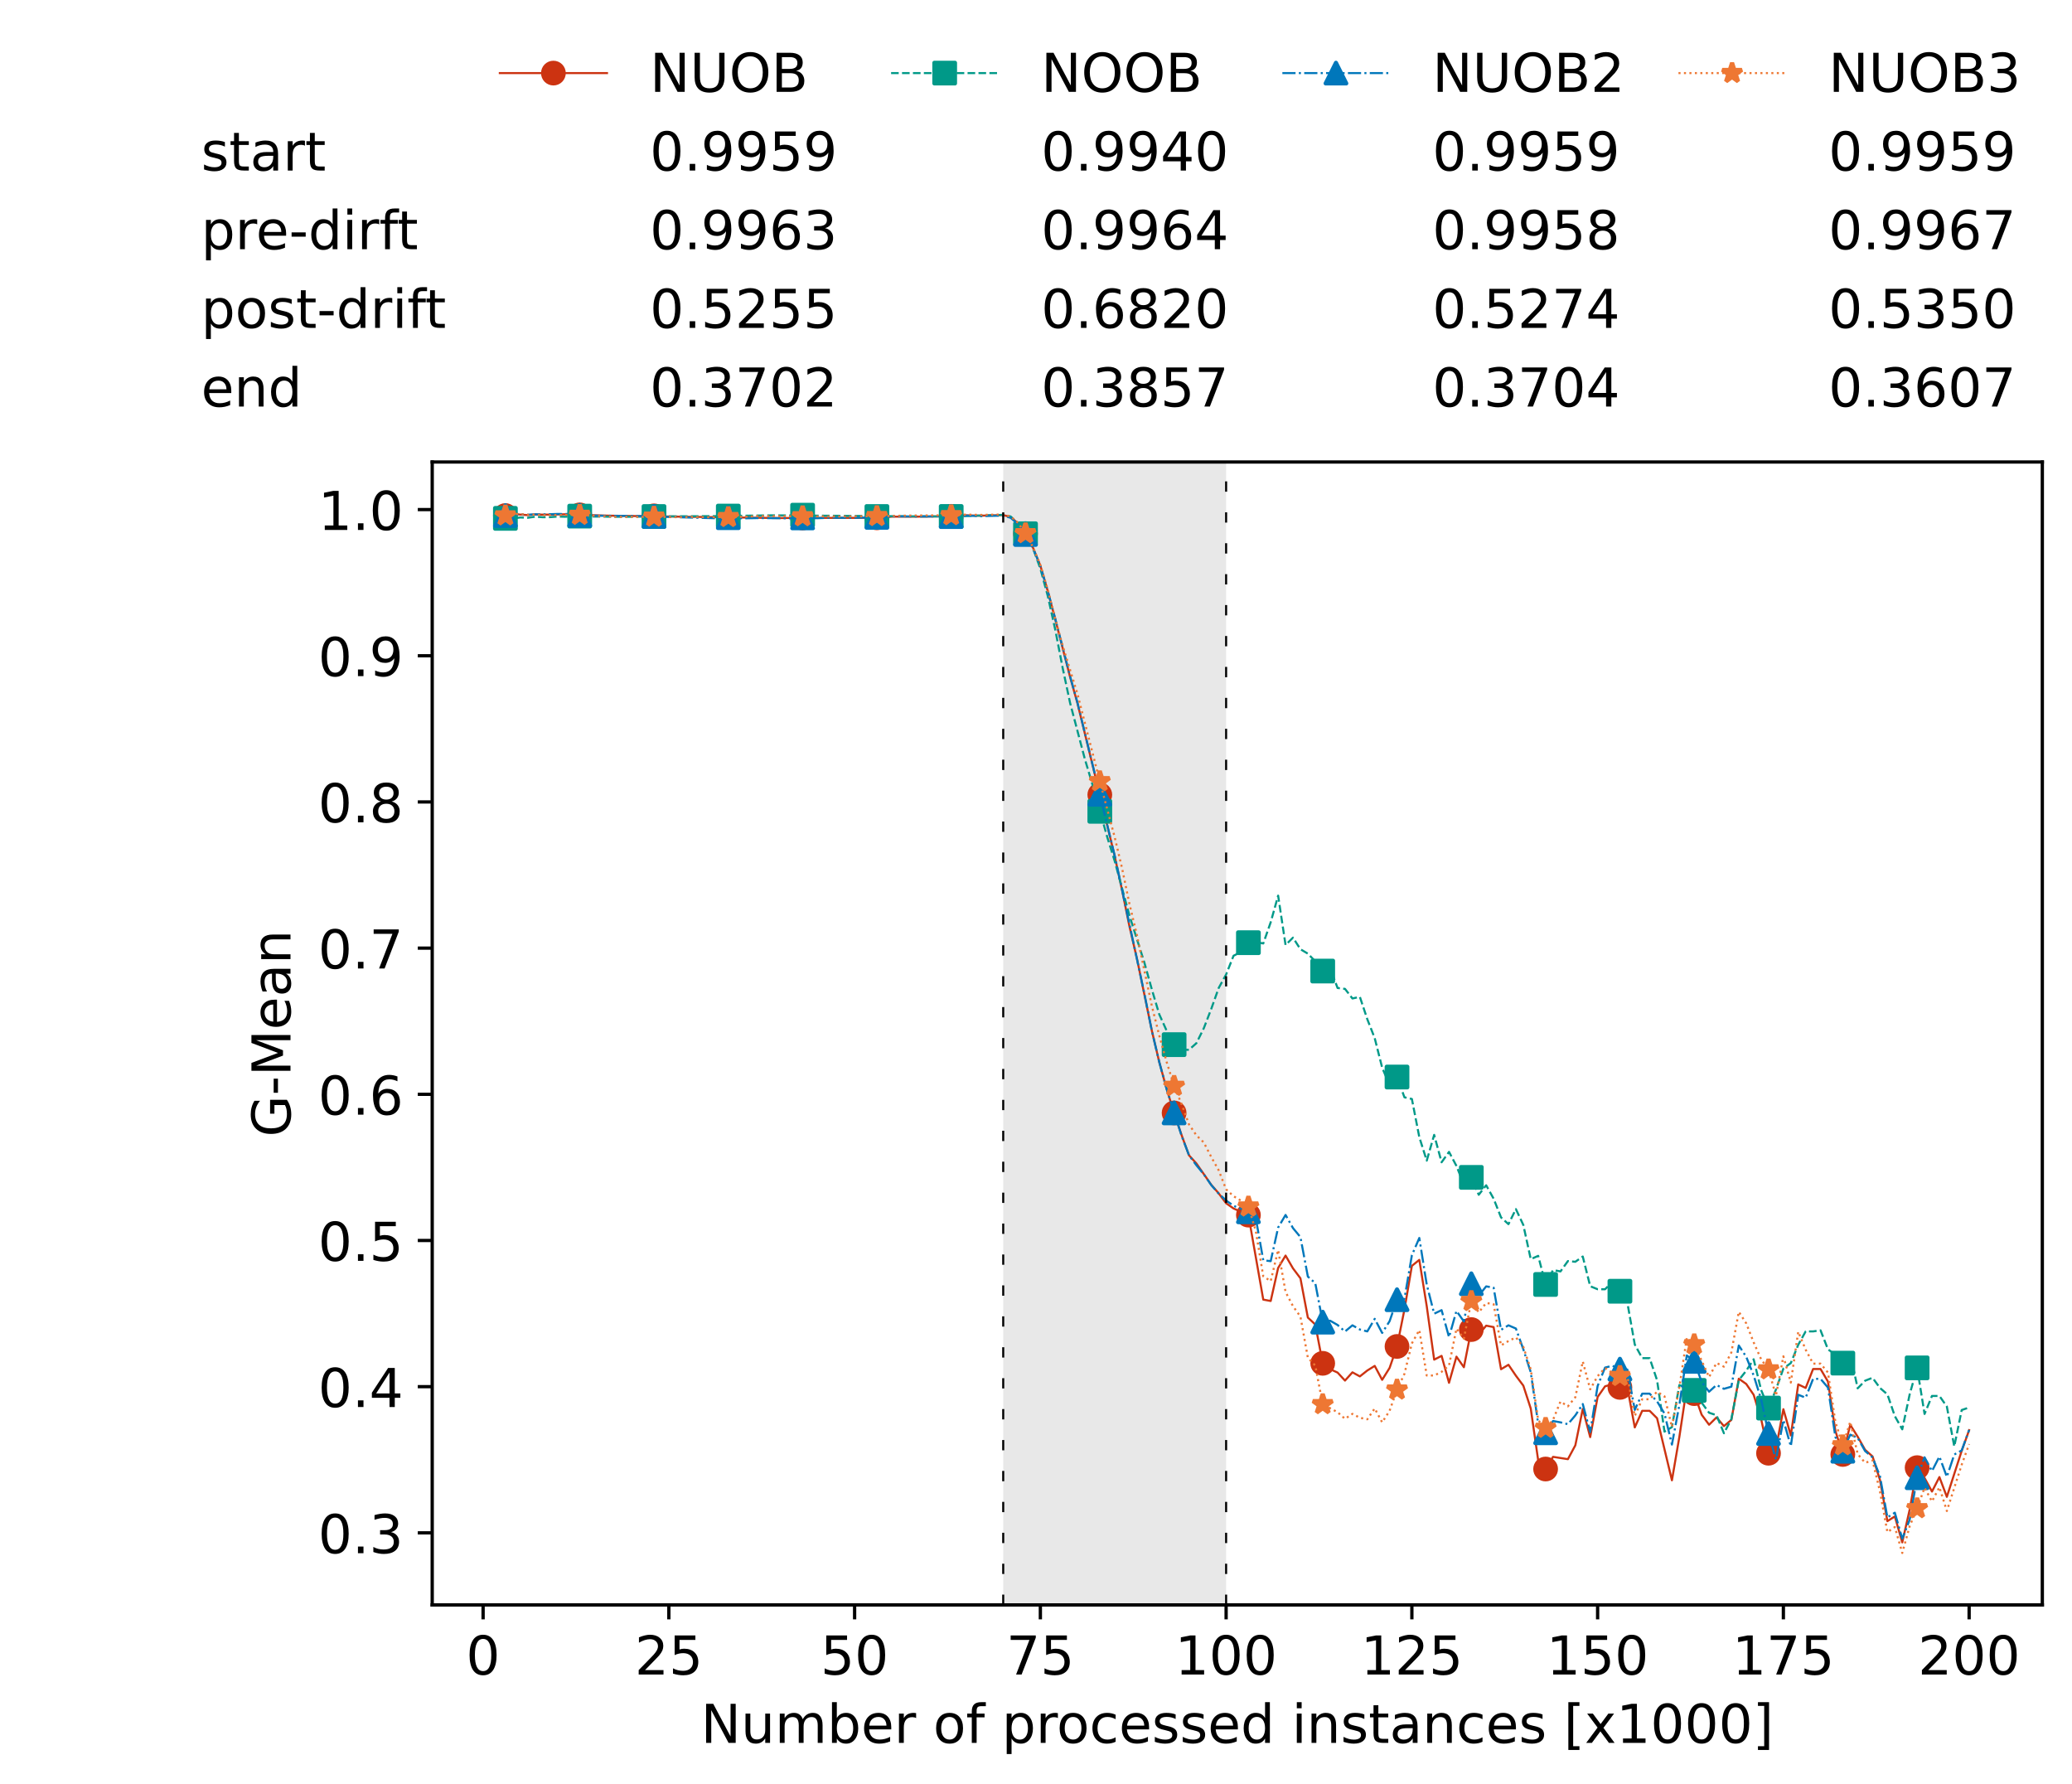 <?xml version="1.0" encoding="utf-8" standalone="no"?>
<!DOCTYPE svg PUBLIC "-//W3C//DTD SVG 1.1//EN"
  "http://www.w3.org/Graphics/SVG/1.1/DTD/svg11.dtd">
<!-- Created with matplotlib (https://matplotlib.org/) -->
<svg height="432.615pt" version="1.1" viewBox="0 0 502.65 432.615" width="502.65pt" xmlns="http://www.w3.org/2000/svg" xmlns:xlink="http://www.w3.org/1999/xlink">
 <defs>
  <style type="text/css">*{stroke-linecap:butt;stroke-linejoin:round;}</style>
 </defs>
 <g id="figure_1">
  <g id="patch_1">
   <path d="M 0 432.615 
L 502.65 432.615 
L 502.65 0 
L 0 0 
z
" style="fill:#ffffff;"/>
  </g>
  <g id="axes_1">
   <g id="patch_2">
    <path d="M 104.85 389.252 
L 495.45 389.252 
L 495.45 112.052 
L 104.85 112.052 
z
" style="fill:#ffffff;"/>
   </g>
   <g id="patch_3">
    <path clip-path="url(#pba2fc286fa)" d="M 297.446 389.252 
L 297.446 112.052 
L 243.372 112.052 
L 243.372 389.252 
z
" style="fill:#d3d3d3;opacity:0.5;"/>
   </g>
   <g id="matplotlib.axis_1">
    <g id="xtick_1">
     <g id="line2d_1">
      <defs>
       <path d="M 0 0 
L 0 3.5 
" id="m001fe86343" style="stroke:#000000;stroke-width:0.8;"/>
      </defs>
      <g>
       <use style="stroke:#000000;stroke-width:0.8;" x="117.197" xlink:href="#m001fe86343" y="389.252"/>
      </g>
     </g>
     <g id="text_1">
      <!-- 0 -->
      <g transform="translate(113.061 406.13)scale(0.13 -0.13)">
       <defs>
        <path d="M 31.781 66.406 
Q 24.172 66.406 20.328 58.906 
Q 16.5 51.422 16.5 36.375 
Q 16.5 21.391 20.328 13.891 
Q 24.172 6.391 31.781 6.391 
Q 39.453 6.391 43.281 13.891 
Q 47.125 21.391 47.125 36.375 
Q 47.125 51.422 43.281 58.906 
Q 39.453 66.406 31.781 66.406 
z
M 31.781 74.219 
Q 44.047 74.219 50.516 64.516 
Q 56.984 54.828 56.984 36.375 
Q 56.984 17.969 50.516 8.266 
Q 44.047 -1.422 31.781 -1.422 
Q 19.531 -1.422 13.062 8.266 
Q 6.594 17.969 6.594 36.375 
Q 6.594 54.828 13.062 64.516 
Q 19.531 74.219 31.781 74.219 
z
" id="DejaVuSans-48"/>
       </defs>
       <use xlink:href="#DejaVuSans-48"/>
      </g>
     </g>
    </g>
    <g id="xtick_2">
     <g id="line2d_2">
      <g>
       <use style="stroke:#000000;stroke-width:0.8;" x="162.259" xlink:href="#m001fe86343" y="389.252"/>
      </g>
     </g>
     <g id="text_2">
      <!-- 25 -->
      <g transform="translate(153.988 406.13)scale(0.13 -0.13)">
       <defs>
        <path d="M 19.188 8.297 
L 53.609 8.297 
L 53.609 0 
L 7.328 0 
L 7.328 8.297 
Q 12.938 14.109 22.625 23.891 
Q 32.328 33.688 34.812 36.531 
Q 39.547 41.844 41.422 45.531 
Q 43.312 49.219 43.312 52.781 
Q 43.312 58.594 39.234 62.25 
Q 35.156 65.922 28.609 65.922 
Q 23.969 65.922 18.812 64.312 
Q 13.672 62.703 7.812 59.422 
L 7.812 69.391 
Q 13.766 71.781 18.938 73 
Q 24.125 74.219 28.422 74.219 
Q 39.75 74.219 46.484 68.547 
Q 53.219 62.891 53.219 53.422 
Q 53.219 48.922 51.531 44.891 
Q 49.859 40.875 45.406 35.406 
Q 44.188 33.984 37.641 27.219 
Q 31.109 20.453 19.188 8.297 
z
" id="DejaVuSans-50"/>
        <path d="M 10.797 72.906 
L 49.516 72.906 
L 49.516 64.594 
L 19.828 64.594 
L 19.828 46.734 
Q 21.969 47.469 24.109 47.828 
Q 26.266 48.188 28.422 48.188 
Q 40.625 48.188 47.75 41.5 
Q 54.891 34.812 54.891 23.391 
Q 54.891 11.625 47.562 5.094 
Q 40.234 -1.422 26.906 -1.422 
Q 22.312 -1.422 17.547 -0.641 
Q 12.797 0.141 7.719 1.703 
L 7.719 11.625 
Q 12.109 9.234 16.797 8.062 
Q 21.484 6.891 26.703 6.891 
Q 35.156 6.891 40.078 11.328 
Q 45.016 15.766 45.016 23.391 
Q 45.016 31 40.078 35.438 
Q 35.156 39.891 26.703 39.891 
Q 22.75 39.891 18.812 39.016 
Q 14.891 38.141 10.797 36.281 
z
" id="DejaVuSans-53"/>
       </defs>
       <use xlink:href="#DejaVuSans-50"/>
       <use x="63.623" xlink:href="#DejaVuSans-53"/>
      </g>
     </g>
    </g>
    <g id="xtick_3">
     <g id="line2d_3">
      <g>
       <use style="stroke:#000000;stroke-width:0.8;" x="207.322" xlink:href="#m001fe86343" y="389.252"/>
      </g>
     </g>
     <g id="text_3">
      <!-- 50 -->
      <g transform="translate(199.05 406.13)scale(0.13 -0.13)">
       <use xlink:href="#DejaVuSans-53"/>
       <use x="63.623" xlink:href="#DejaVuSans-48"/>
      </g>
     </g>
    </g>
    <g id="xtick_4">
     <g id="line2d_4">
      <g>
       <use style="stroke:#000000;stroke-width:0.8;" x="252.384" xlink:href="#m001fe86343" y="389.252"/>
      </g>
     </g>
     <g id="text_4">
      <!-- 75 -->
      <g transform="translate(244.113 406.13)scale(0.13 -0.13)">
       <defs>
        <path d="M 8.203 72.906 
L 55.078 72.906 
L 55.078 68.703 
L 28.609 0 
L 18.312 0 
L 43.219 64.594 
L 8.203 64.594 
z
" id="DejaVuSans-55"/>
       </defs>
       <use xlink:href="#DejaVuSans-55"/>
       <use x="63.623" xlink:href="#DejaVuSans-53"/>
      </g>
     </g>
    </g>
    <g id="xtick_5">
     <g id="line2d_5">
      <g>
       <use style="stroke:#000000;stroke-width:0.8;" x="297.446" xlink:href="#m001fe86343" y="389.252"/>
      </g>
     </g>
     <g id="text_5">
      <!-- 100 -->
      <g transform="translate(285.039 406.13)scale(0.13 -0.13)">
       <defs>
        <path d="M 12.406 8.297 
L 28.516 8.297 
L 28.516 63.922 
L 10.984 60.406 
L 10.984 69.391 
L 28.422 72.906 
L 38.281 72.906 
L 38.281 8.297 
L 54.391 8.297 
L 54.391 0 
L 12.406 0 
z
" id="DejaVuSans-49"/>
       </defs>
       <use xlink:href="#DejaVuSans-49"/>
       <use x="63.623" xlink:href="#DejaVuSans-48"/>
       <use x="127.246" xlink:href="#DejaVuSans-48"/>
      </g>
     </g>
    </g>
    <g id="xtick_6">
     <g id="line2d_6">
      <g>
       <use style="stroke:#000000;stroke-width:0.8;" x="342.509" xlink:href="#m001fe86343" y="389.252"/>
      </g>
     </g>
     <g id="text_6">
      <!-- 125 -->
      <g transform="translate(330.102 406.13)scale(0.13 -0.13)">
       <use xlink:href="#DejaVuSans-49"/>
       <use x="63.623" xlink:href="#DejaVuSans-50"/>
       <use x="127.246" xlink:href="#DejaVuSans-53"/>
      </g>
     </g>
    </g>
    <g id="xtick_7">
     <g id="line2d_7">
      <g>
       <use style="stroke:#000000;stroke-width:0.8;" x="387.571" xlink:href="#m001fe86343" y="389.252"/>
      </g>
     </g>
     <g id="text_7">
      <!-- 150 -->
      <g transform="translate(375.164 406.13)scale(0.13 -0.13)">
       <use xlink:href="#DejaVuSans-49"/>
       <use x="63.623" xlink:href="#DejaVuSans-53"/>
       <use x="127.246" xlink:href="#DejaVuSans-48"/>
      </g>
     </g>
    </g>
    <g id="xtick_8">
     <g id="line2d_8">
      <g>
       <use style="stroke:#000000;stroke-width:0.8;" x="432.633" xlink:href="#m001fe86343" y="389.252"/>
      </g>
     </g>
     <g id="text_8">
      <!-- 175 -->
      <g transform="translate(420.226 406.13)scale(0.13 -0.13)">
       <use xlink:href="#DejaVuSans-49"/>
       <use x="63.623" xlink:href="#DejaVuSans-55"/>
       <use x="127.246" xlink:href="#DejaVuSans-53"/>
      </g>
     </g>
    </g>
    <g id="xtick_9">
     <g id="line2d_9">
      <g>
       <use style="stroke:#000000;stroke-width:0.8;" x="477.695" xlink:href="#m001fe86343" y="389.252"/>
      </g>
     </g>
     <g id="text_9">
      <!-- 200 -->
      <g transform="translate(465.289 406.13)scale(0.13 -0.13)">
       <use xlink:href="#DejaVuSans-50"/>
       <use x="63.623" xlink:href="#DejaVuSans-48"/>
       <use x="127.246" xlink:href="#DejaVuSans-48"/>
      </g>
     </g>
    </g>
    <g id="text_10">
     <!-- Number of processed instances [x1000] -->
     <g transform="translate(170.025 422.711)scale(0.13 -0.13)">
      <defs>
       <path d="M 9.812 72.906 
L 23.094 72.906 
L 55.422 11.922 
L 55.422 72.906 
L 64.984 72.906 
L 64.984 0 
L 51.703 0 
L 19.391 60.984 
L 19.391 0 
L 9.812 0 
z
" id="DejaVuSans-78"/>
       <path d="M 8.5 21.578 
L 8.5 54.688 
L 17.484 54.688 
L 17.484 21.922 
Q 17.484 14.156 20.5 10.266 
Q 23.531 6.391 29.594 6.391 
Q 36.859 6.391 41.078 11.031 
Q 45.312 15.672 45.312 23.688 
L 45.312 54.688 
L 54.297 54.688 
L 54.297 0 
L 45.312 0 
L 45.312 8.406 
Q 42.047 3.422 37.719 1 
Q 33.406 -1.422 27.688 -1.422 
Q 18.266 -1.422 13.375 4.438 
Q 8.5 10.297 8.5 21.578 
z
M 31.109 56 
z
" id="DejaVuSans-117"/>
       <path d="M 52 44.188 
Q 55.375 50.25 60.062 53.125 
Q 64.75 56 71.094 56 
Q 79.641 56 84.281 50.016 
Q 88.922 44.047 88.922 33.016 
L 88.922 0 
L 79.891 0 
L 79.891 32.719 
Q 79.891 40.578 77.094 44.375 
Q 74.312 48.188 68.609 48.188 
Q 61.625 48.188 57.562 43.547 
Q 53.516 38.922 53.516 30.906 
L 53.516 0 
L 44.484 0 
L 44.484 32.719 
Q 44.484 40.625 41.703 44.406 
Q 38.922 48.188 33.109 48.188 
Q 26.219 48.188 22.156 43.531 
Q 18.109 38.875 18.109 30.906 
L 18.109 0 
L 9.078 0 
L 9.078 54.688 
L 18.109 54.688 
L 18.109 46.188 
Q 21.188 51.219 25.484 53.609 
Q 29.781 56 35.688 56 
Q 41.656 56 45.828 52.969 
Q 50 49.953 52 44.188 
z
" id="DejaVuSans-109"/>
       <path d="M 48.688 27.297 
Q 48.688 37.203 44.609 42.844 
Q 40.531 48.484 33.406 48.484 
Q 26.266 48.484 22.188 42.844 
Q 18.109 37.203 18.109 27.297 
Q 18.109 17.391 22.188 11.75 
Q 26.266 6.109 33.406 6.109 
Q 40.531 6.109 44.609 11.75 
Q 48.688 17.391 48.688 27.297 
z
M 18.109 46.391 
Q 20.953 51.266 25.266 53.625 
Q 29.594 56 35.594 56 
Q 45.562 56 51.781 48.094 
Q 58.016 40.188 58.016 27.297 
Q 58.016 14.406 51.781 6.484 
Q 45.562 -1.422 35.594 -1.422 
Q 29.594 -1.422 25.266 0.953 
Q 20.953 3.328 18.109 8.203 
L 18.109 0 
L 9.078 0 
L 9.078 75.984 
L 18.109 75.984 
z
" id="DejaVuSans-98"/>
       <path d="M 56.203 29.594 
L 56.203 25.203 
L 14.891 25.203 
Q 15.484 15.922 20.484 11.062 
Q 25.484 6.203 34.422 6.203 
Q 39.594 6.203 44.453 7.469 
Q 49.312 8.734 54.109 11.281 
L 54.109 2.781 
Q 49.266 0.734 44.188 -0.344 
Q 39.109 -1.422 33.891 -1.422 
Q 20.797 -1.422 13.156 6.188 
Q 5.516 13.812 5.516 26.812 
Q 5.516 40.234 12.766 48.109 
Q 20.016 56 32.328 56 
Q 43.359 56 49.781 48.891 
Q 56.203 41.797 56.203 29.594 
z
M 47.219 32.234 
Q 47.125 39.594 43.094 43.984 
Q 39.062 48.391 32.422 48.391 
Q 24.906 48.391 20.391 44.141 
Q 15.875 39.891 15.188 32.172 
z
" id="DejaVuSans-101"/>
       <path d="M 41.109 46.297 
Q 39.594 47.172 37.812 47.578 
Q 36.031 48 33.891 48 
Q 26.266 48 22.188 43.047 
Q 18.109 38.094 18.109 28.812 
L 18.109 0 
L 9.078 0 
L 9.078 54.688 
L 18.109 54.688 
L 18.109 46.188 
Q 20.953 51.172 25.484 53.578 
Q 30.031 56 36.531 56 
Q 37.453 56 38.578 55.875 
Q 39.703 55.766 41.062 55.516 
z
" id="DejaVuSans-114"/>
       <path id="DejaVuSans-32"/>
       <path d="M 30.609 48.391 
Q 23.391 48.391 19.188 42.75 
Q 14.984 37.109 14.984 27.297 
Q 14.984 17.484 19.156 11.844 
Q 23.344 6.203 30.609 6.203 
Q 37.797 6.203 41.984 11.859 
Q 46.188 17.531 46.188 27.297 
Q 46.188 37.016 41.984 42.703 
Q 37.797 48.391 30.609 48.391 
z
M 30.609 56 
Q 42.328 56 49.016 48.375 
Q 55.719 40.766 55.719 27.297 
Q 55.719 13.875 49.016 6.219 
Q 42.328 -1.422 30.609 -1.422 
Q 18.844 -1.422 12.172 6.219 
Q 5.516 13.875 5.516 27.297 
Q 5.516 40.766 12.172 48.375 
Q 18.844 56 30.609 56 
z
" id="DejaVuSans-111"/>
       <path d="M 37.109 75.984 
L 37.109 68.5 
L 28.516 68.5 
Q 23.688 68.5 21.797 66.547 
Q 19.922 64.594 19.922 59.516 
L 19.922 54.688 
L 34.719 54.688 
L 34.719 47.703 
L 19.922 47.703 
L 19.922 0 
L 10.891 0 
L 10.891 47.703 
L 2.297 47.703 
L 2.297 54.688 
L 10.891 54.688 
L 10.891 58.5 
Q 10.891 67.625 15.141 71.797 
Q 19.391 75.984 28.609 75.984 
z
" id="DejaVuSans-102"/>
       <path d="M 18.109 8.203 
L 18.109 -20.797 
L 9.078 -20.797 
L 9.078 54.688 
L 18.109 54.688 
L 18.109 46.391 
Q 20.953 51.266 25.266 53.625 
Q 29.594 56 35.594 56 
Q 45.562 56 51.781 48.094 
Q 58.016 40.188 58.016 27.297 
Q 58.016 14.406 51.781 6.484 
Q 45.562 -1.422 35.594 -1.422 
Q 29.594 -1.422 25.266 0.953 
Q 20.953 3.328 18.109 8.203 
z
M 48.688 27.297 
Q 48.688 37.203 44.609 42.844 
Q 40.531 48.484 33.406 48.484 
Q 26.266 48.484 22.188 42.844 
Q 18.109 37.203 18.109 27.297 
Q 18.109 17.391 22.188 11.75 
Q 26.266 6.109 33.406 6.109 
Q 40.531 6.109 44.609 11.75 
Q 48.688 17.391 48.688 27.297 
z
" id="DejaVuSans-112"/>
       <path d="M 48.781 52.594 
L 48.781 44.188 
Q 44.969 46.297 41.141 47.344 
Q 37.312 48.391 33.406 48.391 
Q 24.656 48.391 19.812 42.844 
Q 14.984 37.312 14.984 27.297 
Q 14.984 17.281 19.812 11.734 
Q 24.656 6.203 33.406 6.203 
Q 37.312 6.203 41.141 7.25 
Q 44.969 8.297 48.781 10.406 
L 48.781 2.094 
Q 45.016 0.344 40.984 -0.531 
Q 36.969 -1.422 32.422 -1.422 
Q 20.062 -1.422 12.781 6.344 
Q 5.516 14.109 5.516 27.297 
Q 5.516 40.672 12.859 48.328 
Q 20.219 56 33.016 56 
Q 37.156 56 41.109 55.141 
Q 45.062 54.297 48.781 52.594 
z
" id="DejaVuSans-99"/>
       <path d="M 44.281 53.078 
L 44.281 44.578 
Q 40.484 46.531 36.375 47.5 
Q 32.281 48.484 27.875 48.484 
Q 21.188 48.484 17.844 46.438 
Q 14.5 44.391 14.5 40.281 
Q 14.5 37.156 16.891 35.375 
Q 19.281 33.594 26.516 31.984 
L 29.594 31.297 
Q 39.156 29.25 43.188 25.516 
Q 47.219 21.781 47.219 15.094 
Q 47.219 7.469 41.188 3.016 
Q 35.156 -1.422 24.609 -1.422 
Q 20.219 -1.422 15.453 -0.562 
Q 10.688 0.297 5.422 2 
L 5.422 11.281 
Q 10.406 8.688 15.234 7.391 
Q 20.062 6.109 24.812 6.109 
Q 31.156 6.109 34.562 8.281 
Q 37.984 10.453 37.984 14.406 
Q 37.984 18.062 35.516 20.016 
Q 33.062 21.969 24.703 23.781 
L 21.578 24.516 
Q 13.234 26.266 9.516 29.906 
Q 5.812 33.547 5.812 39.891 
Q 5.812 47.609 11.281 51.797 
Q 16.75 56 26.812 56 
Q 31.781 56 36.172 55.266 
Q 40.578 54.547 44.281 53.078 
z
" id="DejaVuSans-115"/>
       <path d="M 45.406 46.391 
L 45.406 75.984 
L 54.391 75.984 
L 54.391 0 
L 45.406 0 
L 45.406 8.203 
Q 42.578 3.328 38.25 0.953 
Q 33.938 -1.422 27.875 -1.422 
Q 17.969 -1.422 11.734 6.484 
Q 5.516 14.406 5.516 27.297 
Q 5.516 40.188 11.734 48.094 
Q 17.969 56 27.875 56 
Q 33.938 56 38.25 53.625 
Q 42.578 51.266 45.406 46.391 
z
M 14.797 27.297 
Q 14.797 17.391 18.875 11.75 
Q 22.953 6.109 30.078 6.109 
Q 37.203 6.109 41.297 11.75 
Q 45.406 17.391 45.406 27.297 
Q 45.406 37.203 41.297 42.844 
Q 37.203 48.484 30.078 48.484 
Q 22.953 48.484 18.875 42.844 
Q 14.797 37.203 14.797 27.297 
z
" id="DejaVuSans-100"/>
       <path d="M 9.422 54.688 
L 18.406 54.688 
L 18.406 0 
L 9.422 0 
z
M 9.422 75.984 
L 18.406 75.984 
L 18.406 64.594 
L 9.422 64.594 
z
" id="DejaVuSans-105"/>
       <path d="M 54.891 33.016 
L 54.891 0 
L 45.906 0 
L 45.906 32.719 
Q 45.906 40.484 42.875 44.328 
Q 39.844 48.188 33.797 48.188 
Q 26.516 48.188 22.312 43.547 
Q 18.109 38.922 18.109 30.906 
L 18.109 0 
L 9.078 0 
L 9.078 54.688 
L 18.109 54.688 
L 18.109 46.188 
Q 21.344 51.125 25.703 53.562 
Q 30.078 56 35.797 56 
Q 45.219 56 50.047 50.172 
Q 54.891 44.344 54.891 33.016 
z
" id="DejaVuSans-110"/>
       <path d="M 18.312 70.219 
L 18.312 54.688 
L 36.812 54.688 
L 36.812 47.703 
L 18.312 47.703 
L 18.312 18.016 
Q 18.312 11.328 20.141 9.422 
Q 21.969 7.516 27.594 7.516 
L 36.812 7.516 
L 36.812 0 
L 27.594 0 
Q 17.188 0 13.234 3.875 
Q 9.281 7.766 9.281 18.016 
L 9.281 47.703 
L 2.688 47.703 
L 2.688 54.688 
L 9.281 54.688 
L 9.281 70.219 
z
" id="DejaVuSans-116"/>
       <path d="M 34.281 27.484 
Q 23.391 27.484 19.188 25 
Q 14.984 22.516 14.984 16.5 
Q 14.984 11.719 18.141 8.906 
Q 21.297 6.109 26.703 6.109 
Q 34.188 6.109 38.703 11.406 
Q 43.219 16.703 43.219 25.484 
L 43.219 27.484 
z
M 52.203 31.203 
L 52.203 0 
L 43.219 0 
L 43.219 8.297 
Q 40.141 3.328 35.547 0.953 
Q 30.953 -1.422 24.312 -1.422 
Q 15.922 -1.422 10.953 3.297 
Q 6 8.016 6 15.922 
Q 6 25.141 12.172 29.828 
Q 18.359 34.516 30.609 34.516 
L 43.219 34.516 
L 43.219 35.406 
Q 43.219 41.609 39.141 45 
Q 35.062 48.391 27.688 48.391 
Q 23 48.391 18.547 47.266 
Q 14.109 46.141 10.016 43.891 
L 10.016 52.203 
Q 14.938 54.109 19.578 55.047 
Q 24.219 56 28.609 56 
Q 40.484 56 46.344 49.844 
Q 52.203 43.703 52.203 31.203 
z
" id="DejaVuSans-97"/>
       <path d="M 8.594 75.984 
L 29.297 75.984 
L 29.297 69 
L 17.578 69 
L 17.578 -6.203 
L 29.297 -6.203 
L 29.297 -13.188 
L 8.594 -13.188 
z
" id="DejaVuSans-91"/>
       <path d="M 54.891 54.688 
L 35.109 28.078 
L 55.906 0 
L 45.312 0 
L 29.391 21.484 
L 13.484 0 
L 2.875 0 
L 24.125 28.609 
L 4.688 54.688 
L 15.281 54.688 
L 29.781 35.203 
L 44.281 54.688 
z
" id="DejaVuSans-120"/>
       <path d="M 30.422 75.984 
L 30.422 -13.188 
L 9.719 -13.188 
L 9.719 -6.203 
L 21.391 -6.203 
L 21.391 69 
L 9.719 69 
L 9.719 75.984 
z
" id="DejaVuSans-93"/>
      </defs>
      <use xlink:href="#DejaVuSans-78"/>
      <use x="74.805" xlink:href="#DejaVuSans-117"/>
      <use x="138.184" xlink:href="#DejaVuSans-109"/>
      <use x="235.596" xlink:href="#DejaVuSans-98"/>
      <use x="299.072" xlink:href="#DejaVuSans-101"/>
      <use x="360.596" xlink:href="#DejaVuSans-114"/>
      <use x="401.709" xlink:href="#DejaVuSans-32"/>
      <use x="433.496" xlink:href="#DejaVuSans-111"/>
      <use x="494.678" xlink:href="#DejaVuSans-102"/>
      <use x="529.883" xlink:href="#DejaVuSans-32"/>
      <use x="561.67" xlink:href="#DejaVuSans-112"/>
      <use x="625.146" xlink:href="#DejaVuSans-114"/>
      <use x="664.01" xlink:href="#DejaVuSans-111"/>
      <use x="725.191" xlink:href="#DejaVuSans-99"/>
      <use x="780.172" xlink:href="#DejaVuSans-101"/>
      <use x="841.695" xlink:href="#DejaVuSans-115"/>
      <use x="893.795" xlink:href="#DejaVuSans-115"/>
      <use x="945.895" xlink:href="#DejaVuSans-101"/>
      <use x="1007.418" xlink:href="#DejaVuSans-100"/>
      <use x="1070.895" xlink:href="#DejaVuSans-32"/>
      <use x="1102.682" xlink:href="#DejaVuSans-105"/>
      <use x="1130.465" xlink:href="#DejaVuSans-110"/>
      <use x="1193.844" xlink:href="#DejaVuSans-115"/>
      <use x="1245.943" xlink:href="#DejaVuSans-116"/>
      <use x="1285.152" xlink:href="#DejaVuSans-97"/>
      <use x="1346.432" xlink:href="#DejaVuSans-110"/>
      <use x="1409.811" xlink:href="#DejaVuSans-99"/>
      <use x="1464.791" xlink:href="#DejaVuSans-101"/>
      <use x="1526.314" xlink:href="#DejaVuSans-115"/>
      <use x="1578.414" xlink:href="#DejaVuSans-32"/>
      <use x="1610.201" xlink:href="#DejaVuSans-91"/>
      <use x="1649.215" xlink:href="#DejaVuSans-120"/>
      <use x="1708.395" xlink:href="#DejaVuSans-49"/>
      <use x="1772.018" xlink:href="#DejaVuSans-48"/>
      <use x="1835.641" xlink:href="#DejaVuSans-48"/>
      <use x="1899.264" xlink:href="#DejaVuSans-48"/>
      <use x="1962.887" xlink:href="#DejaVuSans-93"/>
     </g>
    </g>
   </g>
   <g id="matplotlib.axis_2">
    <g id="ytick_1">
     <g id="line2d_10">
      <defs>
       <path d="M 0 0 
L -3.5 0 
" id="m14c4537e10" style="stroke:#000000;stroke-width:0.8;"/>
      </defs>
      <g>
       <use style="stroke:#000000;stroke-width:0.8;" x="104.85" xlink:href="#m14c4537e10" y="371.765"/>
      </g>
     </g>
     <g id="text_11">
      <!-- 0.3 -->
      <g transform="translate(77.176 376.704)scale(0.13 -0.13)">
       <defs>
        <path d="M 10.688 12.406 
L 21 12.406 
L 21 0 
L 10.688 0 
z
" id="DejaVuSans-46"/>
        <path d="M 40.578 39.312 
Q 47.656 37.797 51.625 33 
Q 55.609 28.219 55.609 21.188 
Q 55.609 10.406 48.188 4.484 
Q 40.766 -1.422 27.094 -1.422 
Q 22.516 -1.422 17.656 -0.516 
Q 12.797 0.391 7.625 2.203 
L 7.625 11.719 
Q 11.719 9.328 16.594 8.109 
Q 21.484 6.891 26.812 6.891 
Q 36.078 6.891 40.938 10.547 
Q 45.797 14.203 45.797 21.188 
Q 45.797 27.641 41.281 31.266 
Q 36.766 34.906 28.719 34.906 
L 20.219 34.906 
L 20.219 43.016 
L 29.109 43.016 
Q 36.375 43.016 40.234 45.922 
Q 44.094 48.828 44.094 54.297 
Q 44.094 59.906 40.109 62.906 
Q 36.141 65.922 28.719 65.922 
Q 24.656 65.922 20.016 65.031 
Q 15.375 64.156 9.812 62.312 
L 9.812 71.094 
Q 15.438 72.656 20.344 73.438 
Q 25.25 74.219 29.594 74.219 
Q 40.828 74.219 47.359 69.109 
Q 53.906 64.016 53.906 55.328 
Q 53.906 49.266 50.438 45.094 
Q 46.969 40.922 40.578 39.312 
z
" id="DejaVuSans-51"/>
       </defs>
       <use xlink:href="#DejaVuSans-48"/>
       <use x="63.623" xlink:href="#DejaVuSans-46"/>
       <use x="95.41" xlink:href="#DejaVuSans-51"/>
      </g>
     </g>
    </g>
    <g id="ytick_2">
     <g id="line2d_11">
      <g>
       <use style="stroke:#000000;stroke-width:0.8;" x="104.85" xlink:href="#m14c4537e10" y="336.311"/>
      </g>
     </g>
     <g id="text_12">
      <!-- 0.4 -->
      <g transform="translate(77.176 341.25)scale(0.13 -0.13)">
       <defs>
        <path d="M 37.797 64.312 
L 12.891 25.391 
L 37.797 25.391 
z
M 35.203 72.906 
L 47.609 72.906 
L 47.609 25.391 
L 58.016 25.391 
L 58.016 17.188 
L 47.609 17.188 
L 47.609 0 
L 37.797 0 
L 37.797 17.188 
L 4.891 17.188 
L 4.891 26.703 
z
" id="DejaVuSans-52"/>
       </defs>
       <use xlink:href="#DejaVuSans-48"/>
       <use x="63.623" xlink:href="#DejaVuSans-46"/>
       <use x="95.41" xlink:href="#DejaVuSans-52"/>
      </g>
     </g>
    </g>
    <g id="ytick_3">
     <g id="line2d_12">
      <g>
       <use style="stroke:#000000;stroke-width:0.8;" x="104.85" xlink:href="#m14c4537e10" y="300.858"/>
      </g>
     </g>
     <g id="text_13">
      <!-- 0.5 -->
      <g transform="translate(77.176 305.797)scale(0.13 -0.13)">
       <use xlink:href="#DejaVuSans-48"/>
       <use x="63.623" xlink:href="#DejaVuSans-46"/>
       <use x="95.41" xlink:href="#DejaVuSans-53"/>
      </g>
     </g>
    </g>
    <g id="ytick_4">
     <g id="line2d_13">
      <g>
       <use style="stroke:#000000;stroke-width:0.8;" x="104.85" xlink:href="#m14c4537e10" y="265.404"/>
      </g>
     </g>
     <g id="text_14">
      <!-- 0.6 -->
      <g transform="translate(77.176 270.343)scale(0.13 -0.13)">
       <defs>
        <path d="M 33.016 40.375 
Q 26.375 40.375 22.484 35.828 
Q 18.609 31.297 18.609 23.391 
Q 18.609 15.531 22.484 10.953 
Q 26.375 6.391 33.016 6.391 
Q 39.656 6.391 43.531 10.953 
Q 47.406 15.531 47.406 23.391 
Q 47.406 31.297 43.531 35.828 
Q 39.656 40.375 33.016 40.375 
z
M 52.594 71.297 
L 52.594 62.312 
Q 48.875 64.062 45.094 64.984 
Q 41.312 65.922 37.594 65.922 
Q 27.828 65.922 22.672 59.328 
Q 17.531 52.734 16.797 39.406 
Q 19.672 43.656 24.016 45.922 
Q 28.375 48.188 33.594 48.188 
Q 44.578 48.188 50.953 41.516 
Q 57.328 34.859 57.328 23.391 
Q 57.328 12.156 50.688 5.359 
Q 44.047 -1.422 33.016 -1.422 
Q 20.359 -1.422 13.672 8.266 
Q 6.984 17.969 6.984 36.375 
Q 6.984 53.656 15.188 63.938 
Q 23.391 74.219 37.203 74.219 
Q 40.922 74.219 44.703 73.484 
Q 48.484 72.75 52.594 71.297 
z
" id="DejaVuSans-54"/>
       </defs>
       <use xlink:href="#DejaVuSans-48"/>
       <use x="63.623" xlink:href="#DejaVuSans-46"/>
       <use x="95.41" xlink:href="#DejaVuSans-54"/>
      </g>
     </g>
    </g>
    <g id="ytick_5">
     <g id="line2d_14">
      <g>
       <use style="stroke:#000000;stroke-width:0.8;" x="104.85" xlink:href="#m14c4537e10" y="229.951"/>
      </g>
     </g>
     <g id="text_15">
      <!-- 0.7 -->
      <g transform="translate(77.176 234.89)scale(0.13 -0.13)">
       <use xlink:href="#DejaVuSans-48"/>
       <use x="63.623" xlink:href="#DejaVuSans-46"/>
       <use x="95.41" xlink:href="#DejaVuSans-55"/>
      </g>
     </g>
    </g>
    <g id="ytick_6">
     <g id="line2d_15">
      <g>
       <use style="stroke:#000000;stroke-width:0.8;" x="104.85" xlink:href="#m14c4537e10" y="194.498"/>
      </g>
     </g>
     <g id="text_16">
      <!-- 0.8 -->
      <g transform="translate(77.176 199.437)scale(0.13 -0.13)">
       <defs>
        <path d="M 31.781 34.625 
Q 24.75 34.625 20.719 30.859 
Q 16.703 27.094 16.703 20.516 
Q 16.703 13.922 20.719 10.156 
Q 24.75 6.391 31.781 6.391 
Q 38.812 6.391 42.859 10.172 
Q 46.922 13.969 46.922 20.516 
Q 46.922 27.094 42.891 30.859 
Q 38.875 34.625 31.781 34.625 
z
M 21.922 38.812 
Q 15.578 40.375 12.031 44.719 
Q 8.5 49.078 8.5 55.328 
Q 8.5 64.062 14.719 69.141 
Q 20.953 74.219 31.781 74.219 
Q 42.672 74.219 48.875 69.141 
Q 55.078 64.062 55.078 55.328 
Q 55.078 49.078 51.531 44.719 
Q 48 40.375 41.703 38.812 
Q 48.828 37.156 52.797 32.312 
Q 56.781 27.484 56.781 20.516 
Q 56.781 9.906 50.312 4.234 
Q 43.844 -1.422 31.781 -1.422 
Q 19.734 -1.422 13.25 4.234 
Q 6.781 9.906 6.781 20.516 
Q 6.781 27.484 10.781 32.312 
Q 14.797 37.156 21.922 38.812 
z
M 18.312 54.391 
Q 18.312 48.734 21.844 45.562 
Q 25.391 42.391 31.781 42.391 
Q 38.141 42.391 41.719 45.562 
Q 45.312 48.734 45.312 54.391 
Q 45.312 60.062 41.719 63.234 
Q 38.141 66.406 31.781 66.406 
Q 25.391 66.406 21.844 63.234 
Q 18.312 60.062 18.312 54.391 
z
" id="DejaVuSans-56"/>
       </defs>
       <use xlink:href="#DejaVuSans-48"/>
       <use x="63.623" xlink:href="#DejaVuSans-46"/>
       <use x="95.41" xlink:href="#DejaVuSans-56"/>
      </g>
     </g>
    </g>
    <g id="ytick_7">
     <g id="line2d_16">
      <g>
       <use style="stroke:#000000;stroke-width:0.8;" x="104.85" xlink:href="#m14c4537e10" y="159.044"/>
      </g>
     </g>
     <g id="text_17">
      <!-- 0.9 -->
      <g transform="translate(77.176 163.983)scale(0.13 -0.13)">
       <defs>
        <path d="M 10.984 1.516 
L 10.984 10.5 
Q 14.703 8.734 18.5 7.812 
Q 22.312 6.891 25.984 6.891 
Q 35.75 6.891 40.891 13.453 
Q 46.047 20.016 46.781 33.406 
Q 43.953 29.203 39.594 26.953 
Q 35.25 24.703 29.984 24.703 
Q 19.047 24.703 12.672 31.312 
Q 6.297 37.938 6.297 49.422 
Q 6.297 60.641 12.938 67.422 
Q 19.578 74.219 30.609 74.219 
Q 43.266 74.219 49.922 64.516 
Q 56.594 54.828 56.594 36.375 
Q 56.594 19.141 48.406 8.859 
Q 40.234 -1.422 26.422 -1.422 
Q 22.703 -1.422 18.891 -0.688 
Q 15.094 0.047 10.984 1.516 
z
M 30.609 32.422 
Q 37.25 32.422 41.125 36.953 
Q 45.016 41.5 45.016 49.422 
Q 45.016 57.281 41.125 61.844 
Q 37.25 66.406 30.609 66.406 
Q 23.969 66.406 20.094 61.844 
Q 16.219 57.281 16.219 49.422 
Q 16.219 41.5 20.094 36.953 
Q 23.969 32.422 30.609 32.422 
z
" id="DejaVuSans-57"/>
       </defs>
       <use xlink:href="#DejaVuSans-48"/>
       <use x="63.623" xlink:href="#DejaVuSans-46"/>
       <use x="95.41" xlink:href="#DejaVuSans-57"/>
      </g>
     </g>
    </g>
    <g id="ytick_8">
     <g id="line2d_17">
      <g>
       <use style="stroke:#000000;stroke-width:0.8;" x="104.85" xlink:href="#m14c4537e10" y="123.591"/>
      </g>
     </g>
     <g id="text_18">
      <!-- 1.0 -->
      <g transform="translate(77.176 128.53)scale(0.13 -0.13)">
       <use xlink:href="#DejaVuSans-49"/>
       <use x="63.623" xlink:href="#DejaVuSans-46"/>
       <use x="95.41" xlink:href="#DejaVuSans-48"/>
      </g>
     </g>
    </g>
    <g id="text_19">
     <!-- G-Mean -->
     <g transform="translate(70.472 275.744)rotate(-90)scale(0.13 -0.13)">
      <defs>
       <path d="M 59.516 10.406 
L 59.516 29.984 
L 43.406 29.984 
L 43.406 38.094 
L 69.281 38.094 
L 69.281 6.781 
Q 63.578 2.734 56.688 0.656 
Q 49.812 -1.422 42 -1.422 
Q 24.906 -1.422 15.25 8.562 
Q 5.609 18.562 5.609 36.375 
Q 5.609 54.25 15.25 64.234 
Q 24.906 74.219 42 74.219 
Q 49.125 74.219 55.547 72.453 
Q 61.969 70.703 67.391 67.281 
L 67.391 56.781 
Q 61.922 61.422 55.766 63.766 
Q 49.609 66.109 42.828 66.109 
Q 29.438 66.109 22.719 58.641 
Q 16.016 51.172 16.016 36.375 
Q 16.016 21.625 22.719 14.156 
Q 29.438 6.688 42.828 6.688 
Q 48.047 6.688 52.141 7.594 
Q 56.25 8.5 59.516 10.406 
z
" id="DejaVuSans-71"/>
       <path d="M 4.891 31.391 
L 31.203 31.391 
L 31.203 23.391 
L 4.891 23.391 
z
" id="DejaVuSans-45"/>
       <path d="M 9.812 72.906 
L 24.516 72.906 
L 43.109 23.297 
L 61.812 72.906 
L 76.516 72.906 
L 76.516 0 
L 66.891 0 
L 66.891 64.016 
L 48.094 14.016 
L 38.188 14.016 
L 19.391 64.016 
L 19.391 0 
L 9.812 0 
z
" id="DejaVuSans-77"/>
      </defs>
      <use xlink:href="#DejaVuSans-71"/>
      <use x="77.49" xlink:href="#DejaVuSans-45"/>
      <use x="113.574" xlink:href="#DejaVuSans-77"/>
      <use x="199.854" xlink:href="#DejaVuSans-101"/>
      <use x="261.377" xlink:href="#DejaVuSans-97"/>
      <use x="322.656" xlink:href="#DejaVuSans-110"/>
     </g>
    </g>
   </g>
   <g id="line2d_18"/>
   <g id="line2d_19"/>
   <g id="line2d_20"/>
   <g id="line2d_21"/>
   <g id="line2d_22"/>
   <g id="line2d_23">
    <path clip-path="url(#pba2fc286fa)" d="M 122.605 125.038 
L 124.407 124.669 
L 128.012 124.936 
L 129.815 124.803 
L 133.419 124.811 
L 137.024 124.732 
L 140.629 124.878 
L 147.839 125.072 
L 189.297 125.648 
L 192.902 125.614 
L 212.729 125.588 
L 214.532 125.516 
L 216.334 125.311 
L 221.742 125.306 
L 225.347 125.283 
L 228.952 125.209 
L 230.754 125.23 
L 234.359 124.983 
L 237.964 125.073 
L 243.372 124.916 
L 245.174 125.42 
L 246.976 126.945 
L 248.779 129.434 
L 250.581 132.806 
L 252.384 137.195 
L 254.186 143.396 
L 255.989 150.177 
L 259.594 164.197 
L 261.396 170.61 
L 266.804 192.757 
L 270.409 207.628 
L 272.211 215.934 
L 274.014 224.766 
L 275.816 232.506 
L 279.421 249.944 
L 281.224 257.579 
L 283.026 264.139 
L 284.829 269.922 
L 286.631 275.258 
L 288.434 280.195 
L 290.236 282.182 
L 293.841 287.354 
L 295.644 289.43 
L 297.446 291.833 
L 299.249 293.097 
L 302.854 294.707 
L 306.459 315.199 
L 308.261 315.534 
L 310.064 307.524 
L 311.866 304.52 
L 313.669 307.624 
L 315.471 310.024 
L 317.274 319.559 
L 319.076 321.231 
L 320.879 330.651 
L 322.681 332.075 
L 324.484 332.893 
L 326.286 334.838 
L 328.089 332.836 
L 329.891 333.824 
L 331.694 332.396 
L 333.496 331.277 
L 335.299 334.658 
L 337.101 331.774 
L 338.904 326.559 
L 340.706 317.604 
L 342.509 307.012 
L 344.311 305.562 
L 346.114 316.788 
L 347.916 329.76 
L 349.719 328.844 
L 351.521 335.375 
L 353.324 329.036 
L 355.126 331.6 
L 356.928 322.466 
L 358.731 323.675 
L 360.533 321.517 
L 362.336 321.86 
L 364.138 332.084 
L 365.941 331.005 
L 367.743 333.652 
L 369.546 336.063 
L 371.348 341.612 
L 373.151 354.19 
L 374.953 356.289 
L 376.756 353.335 
L 380.361 353.898 
L 382.163 350.536 
L 383.966 341.719 
L 385.768 348.545 
L 387.571 338.814 
L 389.373 336.233 
L 391.176 335.706 
L 392.978 336.489 
L 394.781 336.475 
L 396.583 346.197 
L 398.386 342.168 
L 400.188 342.168 
L 401.991 343.971 
L 405.596 359.025 
L 407.398 348.5 
L 409.201 336.529 
L 411.003 338.004 
L 412.806 343.113 
L 414.608 345.548 
L 416.411 343.772 
L 418.213 345.879 
L 420.016 344.374 
L 421.818 334.383 
L 423.621 335.661 
L 425.423 338.284 
L 427.226 344.108 
L 429.028 352.459 
L 430.831 351.317 
L 432.633 341.779 
L 434.436 348.154 
L 436.238 335.762 
L 438.041 336.626 
L 439.843 332.029 
L 441.646 332.029 
L 443.448 335.071 
L 445.251 347.042 
L 447.053 352.755 
L 448.856 345.573 
L 450.658 348.448 
L 452.461 351.639 
L 454.263 353.228 
L 456.066 358.939 
L 457.868 368.93 
L 459.671 367.785 
L 461.473 374.081 
L 463.276 366.109 
L 465.078 355.955 
L 466.881 358.454 
L 468.683 361.752 
L 470.485 358.239 
L 472.288 363.038 
L 475.893 351.874 
L 477.695 346.867 
L 477.695 346.867 
" style="fill:none;stroke:#cc3311;stroke-linecap:square;stroke-width:0.5;"/>
    <defs>
     <path d="M 0 2.5 
C 0.663 2.5 1.299 2.237 1.768 1.768 
C 2.237 1.299 2.5 0.663 2.5 0 
C 2.5 -0.663 2.237 -1.299 1.768 -1.768 
C 1.299 -2.237 0.663 -2.5 0 -2.5 
C -0.663 -2.5 -1.299 -2.237 -1.768 -1.768 
C -2.237 -1.299 -2.5 -0.663 -2.5 0 
C -2.5 0.663 -2.237 1.299 -1.768 1.768 
C -1.299 2.237 -0.663 2.5 0 2.5 
z
" id="m194dbdf255" style="stroke:#cc3311;"/>
    </defs>
    <g clip-path="url(#pba2fc286fa)">
     <use style="fill:#cc3311;stroke:#cc3311;" x="122.605" xlink:href="#m194dbdf255" y="125.038"/>
     <use style="fill:#cc3311;stroke:#cc3311;" x="140.629" xlink:href="#m194dbdf255" y="124.878"/>
     <use style="fill:#cc3311;stroke:#cc3311;" x="158.654" xlink:href="#m194dbdf255" y="125.111"/>
     <use style="fill:#cc3311;stroke:#cc3311;" x="176.679" xlink:href="#m194dbdf255" y="125.386"/>
     <use style="fill:#cc3311;stroke:#cc3311;" x="194.704" xlink:href="#m194dbdf255" y="125.615"/>
     <use style="fill:#cc3311;stroke:#cc3311;" x="212.729" xlink:href="#m194dbdf255" y="125.588"/>
     <use style="fill:#cc3311;stroke:#cc3311;" x="230.754" xlink:href="#m194dbdf255" y="125.23"/>
     <use style="fill:#cc3311;stroke:#cc3311;" x="248.779" xlink:href="#m194dbdf255" y="129.434"/>
     <use style="fill:#cc3311;stroke:#cc3311;" x="266.804" xlink:href="#m194dbdf255" y="192.757"/>
     <use style="fill:#cc3311;stroke:#cc3311;" x="284.829" xlink:href="#m194dbdf255" y="269.922"/>
     <use style="fill:#cc3311;stroke:#cc3311;" x="302.854" xlink:href="#m194dbdf255" y="294.707"/>
     <use style="fill:#cc3311;stroke:#cc3311;" x="320.879" xlink:href="#m194dbdf255" y="330.651"/>
     <use style="fill:#cc3311;stroke:#cc3311;" x="338.904" xlink:href="#m194dbdf255" y="326.559"/>
     <use style="fill:#cc3311;stroke:#cc3311;" x="356.928" xlink:href="#m194dbdf255" y="322.466"/>
     <use style="fill:#cc3311;stroke:#cc3311;" x="374.953" xlink:href="#m194dbdf255" y="356.289"/>
     <use style="fill:#cc3311;stroke:#cc3311;" x="392.978" xlink:href="#m194dbdf255" y="336.489"/>
     <use style="fill:#cc3311;stroke:#cc3311;" x="411.003" xlink:href="#m194dbdf255" y="338.004"/>
     <use style="fill:#cc3311;stroke:#cc3311;" x="429.028" xlink:href="#m194dbdf255" y="352.459"/>
     <use style="fill:#cc3311;stroke:#cc3311;" x="447.053" xlink:href="#m194dbdf255" y="352.755"/>
     <use style="fill:#cc3311;stroke:#cc3311;" x="465.078" xlink:href="#m194dbdf255" y="355.955"/>
    </g>
   </g>
   <g id="line2d_24"/>
   <g id="line2d_25"/>
   <g id="line2d_26"/>
   <g id="line2d_27"/>
   <g id="line2d_28">
    <path clip-path="url(#pba2fc286fa)" d="M 122.605 125.719 
L 124.407 125.755 
L 126.21 125.506 
L 128.012 125.579 
L 129.815 125.318 
L 131.617 125.439 
L 133.419 125.428 
L 135.222 125.282 
L 137.024 125.332 
L 140.629 125.175 
L 144.234 125.289 
L 151.444 125.346 
L 160.457 125.239 
L 176.679 125.166 
L 182.087 125.055 
L 187.494 124.985 
L 219.939 125.221 
L 223.544 125.239 
L 230.754 125.262 
L 236.162 125.094 
L 243.372 124.866 
L 245.174 125.262 
L 246.976 126.913 
L 248.779 129.453 
L 250.581 132.927 
L 252.384 137.923 
L 254.186 144.569 
L 255.989 152.699 
L 257.791 162.006 
L 259.594 170.487 
L 263.199 184.182 
L 265.001 190.207 
L 268.606 203.03 
L 270.409 208.805 
L 274.014 222.128 
L 277.619 233.473 
L 279.421 239.949 
L 281.224 246.008 
L 283.026 249.999 
L 284.829 253.362 
L 286.631 254.594 
L 288.434 254.615 
L 290.236 253.009 
L 292.039 249.366 
L 293.841 244.687 
L 295.644 239.621 
L 297.446 236.341 
L 299.249 231.803 
L 301.051 230.889 
L 302.854 228.636 
L 304.656 228.482 
L 306.459 228.822 
L 308.261 223.682 
L 310.064 217.226 
L 311.866 229.2 
L 313.669 227.412 
L 315.471 230.216 
L 317.274 231.291 
L 319.076 233.157 
L 320.879 235.516 
L 322.681 234.81 
L 324.484 239.62 
L 326.286 239.838 
L 328.089 242.164 
L 329.891 241.773 
L 331.694 247.187 
L 333.496 251.798 
L 335.299 258.933 
L 337.101 263.182 
L 338.904 261.217 
L 340.706 266.131 
L 342.509 266.539 
L 344.311 275.79 
L 346.114 281.497 
L 347.916 275.245 
L 349.719 281.892 
L 351.521 279.372 
L 353.324 282.782 
L 355.126 287.305 
L 356.928 285.55 
L 358.731 289.773 
L 360.533 287.469 
L 362.336 290.715 
L 364.138 295.262 
L 365.941 296.898 
L 367.743 293.249 
L 369.546 297.101 
L 371.348 305.39 
L 373.151 304.587 
L 374.953 311.524 
L 376.756 308.021 
L 378.558 308.364 
L 380.361 305.852 
L 382.163 306.023 
L 383.966 304.75 
L 385.768 311.954 
L 387.571 312.684 
L 389.373 312.691 
L 391.176 310.859 
L 392.978 313.175 
L 394.781 315.928 
L 396.583 326.095 
L 398.386 329.397 
L 400.188 329.394 
L 401.991 334.757 
L 403.793 347.216 
L 405.596 346.13 
L 407.398 335.921 
L 411.003 337.218 
L 412.806 340.179 
L 414.608 342.639 
L 416.411 343.229 
L 418.213 347.61 
L 420.016 344.18 
L 421.818 334.728 
L 423.621 332.451 
L 425.423 329.672 
L 427.226 337.096 
L 429.028 341.503 
L 430.831 337.006 
L 432.633 331.925 
L 434.436 330.588 
L 436.238 326.154 
L 438.041 322.911 
L 439.843 322.911 
L 441.646 322.645 
L 443.448 327.262 
L 445.251 328.541 
L 447.053 330.602 
L 448.856 328.381 
L 450.658 336.716 
L 452.461 334.869 
L 454.263 334.158 
L 456.066 336.632 
L 457.868 338.179 
L 459.671 343.469 
L 461.473 346.659 
L 463.276 338.152 
L 465.078 331.754 
L 466.881 342.932 
L 468.683 338.561 
L 470.485 338.561 
L 472.288 341.132 
L 474.09 350.811 
L 475.893 341.979 
L 477.695 341.364 
L 477.695 341.364 
" style="fill:none;stroke:#009988;stroke-dasharray:1.85,0.8;stroke-dashoffset:0;stroke-width:0.5;"/>
    <defs>
     <path d="M -2.5 2.5 
L 2.5 2.5 
L 2.5 -2.5 
L -2.5 -2.5 
z
" id="m1a4f5d4374" style="stroke:#009988;stroke-linejoin:miter;"/>
    </defs>
    <g clip-path="url(#pba2fc286fa)">
     <use style="fill:#009988;stroke:#009988;stroke-linejoin:miter;" x="122.605" xlink:href="#m1a4f5d4374" y="125.719"/>
     <use style="fill:#009988;stroke:#009988;stroke-linejoin:miter;" x="140.629" xlink:href="#m1a4f5d4374" y="125.175"/>
     <use style="fill:#009988;stroke:#009988;stroke-linejoin:miter;" x="158.654" xlink:href="#m1a4f5d4374" y="125.278"/>
     <use style="fill:#009988;stroke:#009988;stroke-linejoin:miter;" x="176.679" xlink:href="#m1a4f5d4374" y="125.166"/>
     <use style="fill:#009988;stroke:#009988;stroke-linejoin:miter;" x="194.704" xlink:href="#m1a4f5d4374" y="124.946"/>
     <use style="fill:#009988;stroke:#009988;stroke-linejoin:miter;" x="212.729" xlink:href="#m1a4f5d4374" y="125.266"/>
     <use style="fill:#009988;stroke:#009988;stroke-linejoin:miter;" x="230.754" xlink:href="#m1a4f5d4374" y="125.262"/>
     <use style="fill:#009988;stroke:#009988;stroke-linejoin:miter;" x="248.779" xlink:href="#m1a4f5d4374" y="129.453"/>
     <use style="fill:#009988;stroke:#009988;stroke-linejoin:miter;" x="266.804" xlink:href="#m1a4f5d4374" y="196.767"/>
     <use style="fill:#009988;stroke:#009988;stroke-linejoin:miter;" x="284.829" xlink:href="#m1a4f5d4374" y="253.362"/>
     <use style="fill:#009988;stroke:#009988;stroke-linejoin:miter;" x="302.854" xlink:href="#m1a4f5d4374" y="228.636"/>
     <use style="fill:#009988;stroke:#009988;stroke-linejoin:miter;" x="320.879" xlink:href="#m1a4f5d4374" y="235.516"/>
     <use style="fill:#009988;stroke:#009988;stroke-linejoin:miter;" x="338.904" xlink:href="#m1a4f5d4374" y="261.217"/>
     <use style="fill:#009988;stroke:#009988;stroke-linejoin:miter;" x="356.928" xlink:href="#m1a4f5d4374" y="285.55"/>
     <use style="fill:#009988;stroke:#009988;stroke-linejoin:miter;" x="374.953" xlink:href="#m1a4f5d4374" y="311.524"/>
     <use style="fill:#009988;stroke:#009988;stroke-linejoin:miter;" x="392.978" xlink:href="#m1a4f5d4374" y="313.175"/>
     <use style="fill:#009988;stroke:#009988;stroke-linejoin:miter;" x="411.003" xlink:href="#m1a4f5d4374" y="337.218"/>
     <use style="fill:#009988;stroke:#009988;stroke-linejoin:miter;" x="429.028" xlink:href="#m1a4f5d4374" y="341.503"/>
     <use style="fill:#009988;stroke:#009988;stroke-linejoin:miter;" x="447.053" xlink:href="#m1a4f5d4374" y="330.602"/>
     <use style="fill:#009988;stroke:#009988;stroke-linejoin:miter;" x="465.078" xlink:href="#m1a4f5d4374" y="331.754"/>
    </g>
   </g>
   <g id="line2d_29"/>
   <g id="line2d_30"/>
   <g id="line2d_31"/>
   <g id="line2d_32"/>
   <g id="line2d_33">
    <path clip-path="url(#pba2fc286fa)" d="M 122.605 125.038 
L 124.407 124.669 
L 128.012 124.842 
L 129.815 124.729 
L 131.617 124.776 
L 135.222 124.652 
L 138.827 124.685 
L 140.629 124.993 
L 146.037 125.088 
L 151.444 125.119 
L 155.049 125.164 
L 169.469 125.587 
L 174.877 125.718 
L 176.679 125.562 
L 178.482 125.585 
L 180.284 125.72 
L 183.889 125.65 
L 191.099 125.702 
L 194.704 125.615 
L 198.309 125.681 
L 201.914 125.555 
L 205.519 125.608 
L 214.532 125.445 
L 216.334 125.242 
L 225.347 125.249 
L 228.952 125.192 
L 230.754 125.284 
L 234.359 125.055 
L 237.964 125.182 
L 241.569 125.094 
L 243.372 125.077 
L 245.174 125.581 
L 246.976 127.162 
L 248.779 129.634 
L 250.581 132.889 
L 252.384 137.296 
L 254.186 143.36 
L 255.989 150.047 
L 259.594 164.01 
L 261.396 170.467 
L 270.409 207.489 
L 277.619 241.02 
L 279.421 249.981 
L 281.224 257.574 
L 283.026 264.167 
L 286.631 275.42 
L 288.434 280.175 
L 290.236 282.614 
L 292.039 284.804 
L 293.841 287.428 
L 295.644 289.488 
L 297.446 291.155 
L 299.249 292.447 
L 302.854 293.907 
L 304.656 295.519 
L 306.459 305.652 
L 308.261 305.875 
L 310.064 297.723 
L 311.866 294.664 
L 313.669 297.856 
L 315.471 300.033 
L 317.274 309.611 
L 319.076 311.207 
L 320.879 320.66 
L 322.681 320.313 
L 324.484 321.351 
L 326.286 322.937 
L 328.089 321.434 
L 329.891 322.448 
L 331.694 322.912 
L 333.496 319.864 
L 335.299 323.285 
L 337.101 320.439 
L 338.904 315.224 
L 340.706 315.007 
L 342.509 304.451 
L 344.311 300.246 
L 346.114 311.559 
L 347.916 318.619 
L 349.719 317.753 
L 351.521 324.307 
L 353.324 317.939 
L 355.126 320.502 
L 356.928 311.358 
L 358.731 314.242 
L 360.533 311.988 
L 362.336 312.299 
L 364.138 322.529 
L 365.941 321.434 
L 367.743 322.212 
L 369.546 327.252 
L 371.348 332.801 
L 373.151 345.358 
L 374.953 347.505 
L 376.756 344.639 
L 378.558 344.97 
L 380.361 345.415 
L 382.163 343.277 
L 383.966 340.525 
L 385.768 347.32 
L 387.571 336.146 
L 389.373 331.683 
L 391.176 331.241 
L 392.978 332.063 
L 394.781 332.163 
L 396.583 341.945 
L 398.386 338.009 
L 400.188 338.009 
L 401.991 339.875 
L 403.793 342.837 
L 405.596 350.362 
L 407.398 340.732 
L 409.201 328.739 
L 411.003 330.176 
L 412.806 335.152 
L 414.608 337.538 
L 416.411 335.902 
L 418.213 336.837 
L 420.016 336.313 
L 421.818 326.327 
L 423.621 329.076 
L 425.423 333.593 
L 427.226 339.356 
L 429.028 347.677 
L 430.831 353.956 
L 432.633 344.396 
L 434.436 350.763 
L 436.238 338.274 
L 438.041 338.995 
L 439.843 334.416 
L 441.646 334.416 
L 443.448 336.529 
L 445.251 348.522 
L 447.053 351.984 
L 448.856 347.955 
L 450.658 348.725 
L 452.461 351.935 
L 454.263 353.456 
L 456.066 358.043 
L 457.868 368.028 
L 459.671 366.877 
L 461.473 373.192 
L 463.276 368.563 
L 465.078 358.403 
L 466.881 353.442 
L 468.683 356.792 
L 470.485 353.263 
L 472.288 358.19 
L 474.09 352.771 
L 475.893 351.779 
L 477.695 346.815 
L 477.695 346.815 
" style="fill:none;stroke:#0077bb;stroke-dasharray:3.2,0.8,0.5,0.8;stroke-dashoffset:0;stroke-width:0.5;"/>
    <defs>
     <path d="M 0 -2.5 
L -2.5 2.5 
L 2.5 2.5 
z
" id="m1d25a951ac" style="stroke:#0077bb;stroke-linejoin:miter;"/>
    </defs>
    <g clip-path="url(#pba2fc286fa)">
     <use style="fill:#0077bb;stroke:#0077bb;stroke-linejoin:miter;" x="122.605" xlink:href="#m1d25a951ac" y="125.038"/>
     <use style="fill:#0077bb;stroke:#0077bb;stroke-linejoin:miter;" x="140.629" xlink:href="#m1d25a951ac" y="124.993"/>
     <use style="fill:#0077bb;stroke:#0077bb;stroke-linejoin:miter;" x="158.654" xlink:href="#m1d25a951ac" y="125.243"/>
     <use style="fill:#0077bb;stroke:#0077bb;stroke-linejoin:miter;" x="176.679" xlink:href="#m1d25a951ac" y="125.562"/>
     <use style="fill:#0077bb;stroke:#0077bb;stroke-linejoin:miter;" x="194.704" xlink:href="#m1d25a951ac" y="125.615"/>
     <use style="fill:#0077bb;stroke:#0077bb;stroke-linejoin:miter;" x="212.729" xlink:href="#m1d25a951ac" y="125.481"/>
     <use style="fill:#0077bb;stroke:#0077bb;stroke-linejoin:miter;" x="230.754" xlink:href="#m1d25a951ac" y="125.284"/>
     <use style="fill:#0077bb;stroke:#0077bb;stroke-linejoin:miter;" x="248.779" xlink:href="#m1d25a951ac" y="129.634"/>
     <use style="fill:#0077bb;stroke:#0077bb;stroke-linejoin:miter;" x="266.804" xlink:href="#m1d25a951ac" y="192.638"/>
     <use style="fill:#0077bb;stroke:#0077bb;stroke-linejoin:miter;" x="284.829" xlink:href="#m1d25a951ac" y="269.918"/>
     <use style="fill:#0077bb;stroke:#0077bb;stroke-linejoin:miter;" x="302.854" xlink:href="#m1d25a951ac" y="293.907"/>
     <use style="fill:#0077bb;stroke:#0077bb;stroke-linejoin:miter;" x="320.879" xlink:href="#m1d25a951ac" y="320.66"/>
     <use style="fill:#0077bb;stroke:#0077bb;stroke-linejoin:miter;" x="338.904" xlink:href="#m1d25a951ac" y="315.224"/>
     <use style="fill:#0077bb;stroke:#0077bb;stroke-linejoin:miter;" x="356.928" xlink:href="#m1d25a951ac" y="311.358"/>
     <use style="fill:#0077bb;stroke:#0077bb;stroke-linejoin:miter;" x="374.953" xlink:href="#m1d25a951ac" y="347.505"/>
     <use style="fill:#0077bb;stroke:#0077bb;stroke-linejoin:miter;" x="392.978" xlink:href="#m1d25a951ac" y="332.063"/>
     <use style="fill:#0077bb;stroke:#0077bb;stroke-linejoin:miter;" x="411.003" xlink:href="#m1d25a951ac" y="330.176"/>
     <use style="fill:#0077bb;stroke:#0077bb;stroke-linejoin:miter;" x="429.028" xlink:href="#m1d25a951ac" y="347.677"/>
     <use style="fill:#0077bb;stroke:#0077bb;stroke-linejoin:miter;" x="447.053" xlink:href="#m1d25a951ac" y="351.984"/>
     <use style="fill:#0077bb;stroke:#0077bb;stroke-linejoin:miter;" x="465.078" xlink:href="#m1d25a951ac" y="358.403"/>
    </g>
   </g>
   <g id="line2d_34"/>
   <g id="line2d_35"/>
   <g id="line2d_36"/>
   <g id="line2d_37"/>
   <g id="line2d_38">
    <path clip-path="url(#pba2fc286fa)" d="M 122.605 125.038 
L 124.407 124.669 
L 126.21 124.666 
L 128.012 124.846 
L 129.815 124.8 
L 131.617 124.957 
L 138.827 124.863 
L 142.432 125.016 
L 149.642 125.368 
L 160.457 125.349 
L 165.864 125.443 
L 167.667 125.371 
L 171.272 125.443 
L 178.482 125.389 
L 182.087 125.278 
L 183.889 125.152 
L 203.717 125.268 
L 207.322 125.231 
L 212.729 125.196 
L 221.742 125.024 
L 230.754 124.983 
L 234.359 124.809 
L 237.964 124.881 
L 243.372 124.776 
L 245.174 125.278 
L 246.976 126.839 
L 248.779 129.343 
L 250.581 132.689 
L 252.384 137.049 
L 254.186 143.024 
L 255.989 150.099 
L 257.791 156.589 
L 261.396 168.346 
L 266.804 189.498 
L 270.409 203.017 
L 272.211 210.61 
L 274.014 219.308 
L 275.816 226.831 
L 279.421 243.947 
L 281.224 251.133 
L 283.026 257.592 
L 284.829 263.389 
L 286.631 267.745 
L 288.434 272.692 
L 290.236 275.354 
L 292.039 277.099 
L 293.841 280.612 
L 295.644 283.845 
L 297.446 288.457 
L 299.249 290.115 
L 301.051 291.2 
L 302.854 292.652 
L 304.656 298.624 
L 306.459 309.543 
L 308.261 310.713 
L 310.064 303.156 
L 311.866 313.342 
L 313.669 316.797 
L 315.471 319.315 
L 317.274 329.3 
L 319.076 331.195 
L 320.879 340.586 
L 324.484 342.504 
L 326.286 344.11 
L 328.089 342.91 
L 329.891 343.853 
L 331.694 344.23 
L 333.496 341.591 
L 335.299 344.97 
L 337.101 342.175 
L 338.904 337.047 
L 340.706 333.197 
L 342.509 325.818 
L 344.311 322.578 
L 346.114 333.607 
L 347.916 333.607 
L 349.719 332.719 
L 351.521 331.166 
L 353.324 322.231 
L 355.126 324.652 
L 356.928 315.566 
L 358.731 318.303 
L 360.533 316.016 
L 362.336 316.293 
L 364.138 326.311 
L 365.941 325.246 
L 367.743 324.363 
L 369.546 326.651 
L 371.348 332.12 
L 373.151 344.471 
L 374.953 346.327 
L 376.756 344.361 
L 378.558 339.921 
L 380.361 341.09 
L 382.163 338.876 
L 383.966 330.189 
L 385.768 336.956 
L 387.571 333.762 
L 389.373 331.785 
L 391.176 333.019 
L 392.978 333.75 
L 394.781 333.739 
L 396.583 343.418 
L 398.386 339.37 
L 400.188 339.37 
L 401.991 337.545 
L 403.793 338.661 
L 405.596 346.093 
L 407.398 336.469 
L 409.201 324.469 
L 411.003 326.048 
L 414.608 333.992 
L 416.411 330.556 
L 418.213 331.464 
L 420.016 328.003 
L 421.818 318.149 
L 423.621 320.951 
L 425.423 325.571 
L 427.226 329.655 
L 429.028 332.15 
L 430.831 338.504 
L 432.633 328.945 
L 434.436 335.324 
L 436.238 322.981 
L 438.041 327.339 
L 439.843 330.729 
L 441.646 330.729 
L 443.448 332.888 
L 445.251 344.888 
L 447.053 350.55 
L 448.856 344.828 
L 450.658 352.657 
L 452.461 354.773 
L 454.263 354.206 
L 456.066 361.744 
L 457.868 371.598 
L 459.671 370.359 
L 461.473 376.652 
L 463.276 370.139 
L 465.078 365.826 
L 466.881 360.822 
L 468.683 364.15 
L 470.485 360.693 
L 472.288 366.471 
L 475.893 355.233 
L 477.695 350.257 
L 477.695 350.257 
" style="fill:none;stroke:#ee7733;stroke-dasharray:0.5,0.825;stroke-dashoffset:0;stroke-width:0.5;"/>
    <defs>
     <path d="M 0 -2.5 
L -0.561 -0.773 
L -2.378 -0.773 
L -0.908 0.295 
L -1.469 2.023 
L -0 0.955 
L 1.469 2.023 
L 0.908 0.295 
L 2.378 -0.773 
L 0.561 -0.773 
z
" id="ma43da758ab" style="stroke:#ee7733;stroke-linejoin:bevel;"/>
    </defs>
    <g clip-path="url(#pba2fc286fa)">
     <use style="fill:#ee7733;stroke:#ee7733;stroke-linejoin:bevel;" x="122.605" xlink:href="#ma43da758ab" y="125.038"/>
     <use style="fill:#ee7733;stroke:#ee7733;stroke-linejoin:bevel;" x="140.629" xlink:href="#ma43da758ab" y="124.901"/>
     <use style="fill:#ee7733;stroke:#ee7733;stroke-linejoin:bevel;" x="158.654" xlink:href="#ma43da758ab" y="125.331"/>
     <use style="fill:#ee7733;stroke:#ee7733;stroke-linejoin:bevel;" x="176.679" xlink:href="#ma43da758ab" y="125.433"/>
     <use style="fill:#ee7733;stroke:#ee7733;stroke-linejoin:bevel;" x="194.704" xlink:href="#ma43da758ab" y="125.238"/>
     <use style="fill:#ee7733;stroke:#ee7733;stroke-linejoin:bevel;" x="212.729" xlink:href="#ma43da758ab" y="125.196"/>
     <use style="fill:#ee7733;stroke:#ee7733;stroke-linejoin:bevel;" x="230.754" xlink:href="#ma43da758ab" y="124.983"/>
     <use style="fill:#ee7733;stroke:#ee7733;stroke-linejoin:bevel;" x="248.779" xlink:href="#ma43da758ab" y="129.343"/>
     <use style="fill:#ee7733;stroke:#ee7733;stroke-linejoin:bevel;" x="266.804" xlink:href="#ma43da758ab" y="189.498"/>
     <use style="fill:#ee7733;stroke:#ee7733;stroke-linejoin:bevel;" x="284.829" xlink:href="#ma43da758ab" y="263.389"/>
     <use style="fill:#ee7733;stroke:#ee7733;stroke-linejoin:bevel;" x="302.854" xlink:href="#ma43da758ab" y="292.652"/>
     <use style="fill:#ee7733;stroke:#ee7733;stroke-linejoin:bevel;" x="320.879" xlink:href="#ma43da758ab" y="340.586"/>
     <use style="fill:#ee7733;stroke:#ee7733;stroke-linejoin:bevel;" x="338.904" xlink:href="#ma43da758ab" y="337.047"/>
     <use style="fill:#ee7733;stroke:#ee7733;stroke-linejoin:bevel;" x="356.928" xlink:href="#ma43da758ab" y="315.566"/>
     <use style="fill:#ee7733;stroke:#ee7733;stroke-linejoin:bevel;" x="374.953" xlink:href="#ma43da758ab" y="346.327"/>
     <use style="fill:#ee7733;stroke:#ee7733;stroke-linejoin:bevel;" x="392.978" xlink:href="#ma43da758ab" y="333.75"/>
     <use style="fill:#ee7733;stroke:#ee7733;stroke-linejoin:bevel;" x="411.003" xlink:href="#ma43da758ab" y="326.048"/>
     <use style="fill:#ee7733;stroke:#ee7733;stroke-linejoin:bevel;" x="429.028" xlink:href="#ma43da758ab" y="332.15"/>
     <use style="fill:#ee7733;stroke:#ee7733;stroke-linejoin:bevel;" x="447.053" xlink:href="#ma43da758ab" y="350.55"/>
     <use style="fill:#ee7733;stroke:#ee7733;stroke-linejoin:bevel;" x="465.078" xlink:href="#ma43da758ab" y="365.826"/>
    </g>
   </g>
   <g id="line2d_39"/>
   <g id="line2d_40"/>
   <g id="line2d_41"/>
   <g id="line2d_42"/>
   <g id="line2d_43">
    <path clip-path="url(#pba2fc286fa)" d="M 243.372 389.252 
L 243.372 112.052 
" style="fill:none;stroke:#000000;stroke-dasharray:2.5,5;stroke-dashoffset:0;stroke-width:0.5;"/>
   </g>
   <g id="line2d_44">
    <path clip-path="url(#pba2fc286fa)" d="M 297.446 389.252 
L 297.446 112.052 
" style="fill:none;stroke:#000000;stroke-dasharray:2.5,5;stroke-dashoffset:0;stroke-width:0.5;"/>
   </g>
   <g id="patch_4">
    <path d="M 104.85 389.252 
L 104.85 112.052 
" style="fill:none;stroke:#000000;stroke-linecap:square;stroke-linejoin:miter;stroke-width:0.8;"/>
   </g>
   <g id="patch_5">
    <path d="M 495.45 389.252 
L 495.45 112.052 
" style="fill:none;stroke:#000000;stroke-linecap:square;stroke-linejoin:miter;stroke-width:0.8;"/>
   </g>
   <g id="patch_6">
    <path d="M 104.85 389.252 
L 495.45 389.252 
" style="fill:none;stroke:#000000;stroke-linecap:square;stroke-linejoin:miter;stroke-width:0.8;"/>
   </g>
   <g id="patch_7">
    <path d="M 104.85 112.052 
L 495.45 112.052 
" style="fill:none;stroke:#000000;stroke-linecap:square;stroke-linejoin:miter;stroke-width:0.8;"/>
   </g>
   <g id="legend_1">
    <g id="line2d_45"/>
    <g id="line2d_46"/>
    <g id="text_20">
     <!--   -->
     <g transform="translate(48.8 22.278)scale(0.13 -0.13)">
      <use xlink:href="#DejaVuSans-32"/>
     </g>
    </g>
    <g id="line2d_47"/>
    <g id="line2d_48"/>
    <g id="text_21">
     <!-- start -->
     <g transform="translate(48.8 41.36)scale(0.13 -0.13)">
      <use xlink:href="#DejaVuSans-115"/>
      <use x="52.1" xlink:href="#DejaVuSans-116"/>
      <use x="91.309" xlink:href="#DejaVuSans-97"/>
      <use x="152.588" xlink:href="#DejaVuSans-114"/>
      <use x="193.701" xlink:href="#DejaVuSans-116"/>
     </g>
    </g>
    <g id="line2d_49"/>
    <g id="line2d_50"/>
    <g id="text_22">
     <!-- pre-dirft -->
     <g transform="translate(48.8 60.441)scale(0.13 -0.13)">
      <use xlink:href="#DejaVuSans-112"/>
      <use x="63.477" xlink:href="#DejaVuSans-114"/>
      <use x="102.34" xlink:href="#DejaVuSans-101"/>
      <use x="163.863" xlink:href="#DejaVuSans-45"/>
      <use x="199.947" xlink:href="#DejaVuSans-100"/>
      <use x="263.424" xlink:href="#DejaVuSans-105"/>
      <use x="291.207" xlink:href="#DejaVuSans-114"/>
      <use x="332.32" xlink:href="#DejaVuSans-102"/>
      <use x="365.775" xlink:href="#DejaVuSans-116"/>
     </g>
    </g>
    <g id="line2d_51"/>
    <g id="line2d_52"/>
    <g id="text_23">
     <!-- post-drift -->
     <g transform="translate(48.8 79.523)scale(0.13 -0.13)">
      <use xlink:href="#DejaVuSans-112"/>
      <use x="63.477" xlink:href="#DejaVuSans-111"/>
      <use x="124.658" xlink:href="#DejaVuSans-115"/>
      <use x="176.758" xlink:href="#DejaVuSans-116"/>
      <use x="215.967" xlink:href="#DejaVuSans-45"/>
      <use x="252.051" xlink:href="#DejaVuSans-100"/>
      <use x="315.527" xlink:href="#DejaVuSans-114"/>
      <use x="356.641" xlink:href="#DejaVuSans-105"/>
      <use x="384.424" xlink:href="#DejaVuSans-102"/>
      <use x="417.879" xlink:href="#DejaVuSans-116"/>
     </g>
    </g>
    <g id="line2d_53"/>
    <g id="line2d_54"/>
    <g id="text_24">
     <!-- end -->
     <g transform="translate(48.8 98.604)scale(0.13 -0.13)">
      <use xlink:href="#DejaVuSans-101"/>
      <use x="61.523" xlink:href="#DejaVuSans-110"/>
      <use x="124.902" xlink:href="#DejaVuSans-100"/>
     </g>
    </g>
    <g id="line2d_55">
     <path d="M 121.252 17.728 
L 147.252 17.728 
" style="fill:none;stroke:#cc3311;stroke-linecap:square;stroke-width:0.5;"/>
    </g>
    <g id="line2d_56">
     <g>
      <use style="fill:#cc3311;stroke:#cc3311;" x="134.252" xlink:href="#m194dbdf255" y="17.728"/>
     </g>
    </g>
    <g id="text_25">
     <!-- NUOB -->
     <g transform="translate(157.652 22.278)scale(0.13 -0.13)">
      <defs>
       <path d="M 8.688 72.906 
L 18.609 72.906 
L 18.609 28.609 
Q 18.609 16.891 22.844 11.734 
Q 27.094 6.594 36.625 6.594 
Q 46.094 6.594 50.344 11.734 
Q 54.594 16.891 54.594 28.609 
L 54.594 72.906 
L 64.5 72.906 
L 64.5 27.391 
Q 64.5 13.141 57.438 5.859 
Q 50.391 -1.422 36.625 -1.422 
Q 22.797 -1.422 15.734 5.859 
Q 8.688 13.141 8.688 27.391 
z
" id="DejaVuSans-85"/>
       <path d="M 39.406 66.219 
Q 28.656 66.219 22.328 58.203 
Q 16.016 50.203 16.016 36.375 
Q 16.016 22.609 22.328 14.594 
Q 28.656 6.594 39.406 6.594 
Q 50.141 6.594 56.422 14.594 
Q 62.703 22.609 62.703 36.375 
Q 62.703 50.203 56.422 58.203 
Q 50.141 66.219 39.406 66.219 
z
M 39.406 74.219 
Q 54.734 74.219 63.906 63.938 
Q 73.094 53.656 73.094 36.375 
Q 73.094 19.141 63.906 8.859 
Q 54.734 -1.422 39.406 -1.422 
Q 24.031 -1.422 14.812 8.828 
Q 5.609 19.094 5.609 36.375 
Q 5.609 53.656 14.812 63.938 
Q 24.031 74.219 39.406 74.219 
z
" id="DejaVuSans-79"/>
       <path d="M 19.672 34.812 
L 19.672 8.109 
L 35.5 8.109 
Q 43.453 8.109 47.281 11.406 
Q 51.125 14.703 51.125 21.484 
Q 51.125 28.328 47.281 31.562 
Q 43.453 34.812 35.5 34.812 
z
M 19.672 64.797 
L 19.672 42.828 
L 34.281 42.828 
Q 41.5 42.828 45.031 45.531 
Q 48.578 48.25 48.578 53.812 
Q 48.578 59.328 45.031 62.062 
Q 41.5 64.797 34.281 64.797 
z
M 9.812 72.906 
L 35.016 72.906 
Q 46.297 72.906 52.391 68.219 
Q 58.5 63.531 58.5 54.891 
Q 58.5 48.188 55.375 44.234 
Q 52.25 40.281 46.188 39.312 
Q 53.469 37.75 57.5 32.781 
Q 61.531 27.828 61.531 20.406 
Q 61.531 10.641 54.891 5.312 
Q 48.25 0 35.984 0 
L 9.812 0 
z
" id="DejaVuSans-66"/>
      </defs>
      <use xlink:href="#DejaVuSans-78"/>
      <use x="74.805" xlink:href="#DejaVuSans-85"/>
      <use x="147.998" xlink:href="#DejaVuSans-79"/>
      <use x="226.709" xlink:href="#DejaVuSans-66"/>
     </g>
    </g>
    <g id="line2d_57"/>
    <g id="line2d_58"/>
    <g id="text_26">
     <!-- 0.9959 -->
     <g transform="translate(157.652 41.36)scale(0.13 -0.13)">
      <use xlink:href="#DejaVuSans-48"/>
      <use x="63.623" xlink:href="#DejaVuSans-46"/>
      <use x="95.41" xlink:href="#DejaVuSans-57"/>
      <use x="159.033" xlink:href="#DejaVuSans-57"/>
      <use x="222.656" xlink:href="#DejaVuSans-53"/>
      <use x="286.279" xlink:href="#DejaVuSans-57"/>
     </g>
    </g>
    <g id="line2d_59"/>
    <g id="line2d_60"/>
    <g id="text_27">
     <!-- 0.9963 -->
     <g transform="translate(157.652 60.441)scale(0.13 -0.13)">
      <use xlink:href="#DejaVuSans-48"/>
      <use x="63.623" xlink:href="#DejaVuSans-46"/>
      <use x="95.41" xlink:href="#DejaVuSans-57"/>
      <use x="159.033" xlink:href="#DejaVuSans-57"/>
      <use x="222.656" xlink:href="#DejaVuSans-54"/>
      <use x="286.279" xlink:href="#DejaVuSans-51"/>
     </g>
    </g>
    <g id="line2d_61"/>
    <g id="line2d_62"/>
    <g id="text_28">
     <!-- 0.5255 -->
     <g transform="translate(157.652 79.523)scale(0.13 -0.13)">
      <use xlink:href="#DejaVuSans-48"/>
      <use x="63.623" xlink:href="#DejaVuSans-46"/>
      <use x="95.41" xlink:href="#DejaVuSans-53"/>
      <use x="159.033" xlink:href="#DejaVuSans-50"/>
      <use x="222.656" xlink:href="#DejaVuSans-53"/>
      <use x="286.279" xlink:href="#DejaVuSans-53"/>
     </g>
    </g>
    <g id="line2d_63"/>
    <g id="line2d_64"/>
    <g id="text_29">
     <!-- 0.3702 -->
     <g transform="translate(157.652 98.604)scale(0.13 -0.13)">
      <use xlink:href="#DejaVuSans-48"/>
      <use x="63.623" xlink:href="#DejaVuSans-46"/>
      <use x="95.41" xlink:href="#DejaVuSans-51"/>
      <use x="159.033" xlink:href="#DejaVuSans-55"/>
      <use x="222.656" xlink:href="#DejaVuSans-48"/>
      <use x="286.279" xlink:href="#DejaVuSans-50"/>
     </g>
    </g>
    <g id="line2d_65">
     <path d="M 216.171 17.728 
L 242.171 17.728 
" style="fill:none;stroke:#009988;stroke-dasharray:1.85,0.8;stroke-dashoffset:0;stroke-width:0.5;"/>
    </g>
    <g id="line2d_66">
     <g>
      <use style="fill:#009988;stroke:#009988;stroke-linejoin:miter;" x="229.171" xlink:href="#m1a4f5d4374" y="17.728"/>
     </g>
    </g>
    <g id="text_30">
     <!-- NOOB -->
     <g transform="translate(252.571 22.278)scale(0.13 -0.13)">
      <use xlink:href="#DejaVuSans-78"/>
      <use x="74.805" xlink:href="#DejaVuSans-79"/>
      <use x="153.516" xlink:href="#DejaVuSans-79"/>
      <use x="232.227" xlink:href="#DejaVuSans-66"/>
     </g>
    </g>
    <g id="line2d_67"/>
    <g id="line2d_68"/>
    <g id="text_31">
     <!-- 0.9940 -->
     <g transform="translate(252.571 41.36)scale(0.13 -0.13)">
      <use xlink:href="#DejaVuSans-48"/>
      <use x="63.623" xlink:href="#DejaVuSans-46"/>
      <use x="95.41" xlink:href="#DejaVuSans-57"/>
      <use x="159.033" xlink:href="#DejaVuSans-57"/>
      <use x="222.656" xlink:href="#DejaVuSans-52"/>
      <use x="286.279" xlink:href="#DejaVuSans-48"/>
     </g>
    </g>
    <g id="line2d_69"/>
    <g id="line2d_70"/>
    <g id="text_32">
     <!-- 0.9964 -->
     <g transform="translate(252.571 60.441)scale(0.13 -0.13)">
      <use xlink:href="#DejaVuSans-48"/>
      <use x="63.623" xlink:href="#DejaVuSans-46"/>
      <use x="95.41" xlink:href="#DejaVuSans-57"/>
      <use x="159.033" xlink:href="#DejaVuSans-57"/>
      <use x="222.656" xlink:href="#DejaVuSans-54"/>
      <use x="286.279" xlink:href="#DejaVuSans-52"/>
     </g>
    </g>
    <g id="line2d_71"/>
    <g id="line2d_72"/>
    <g id="text_33">
     <!-- 0.6820 -->
     <g transform="translate(252.571 79.523)scale(0.13 -0.13)">
      <use xlink:href="#DejaVuSans-48"/>
      <use x="63.623" xlink:href="#DejaVuSans-46"/>
      <use x="95.41" xlink:href="#DejaVuSans-54"/>
      <use x="159.033" xlink:href="#DejaVuSans-56"/>
      <use x="222.656" xlink:href="#DejaVuSans-50"/>
      <use x="286.279" xlink:href="#DejaVuSans-48"/>
     </g>
    </g>
    <g id="line2d_73"/>
    <g id="line2d_74"/>
    <g id="text_34">
     <!-- 0.3857 -->
     <g transform="translate(252.571 98.604)scale(0.13 -0.13)">
      <use xlink:href="#DejaVuSans-48"/>
      <use x="63.623" xlink:href="#DejaVuSans-46"/>
      <use x="95.41" xlink:href="#DejaVuSans-51"/>
      <use x="159.033" xlink:href="#DejaVuSans-56"/>
      <use x="222.656" xlink:href="#DejaVuSans-53"/>
      <use x="286.279" xlink:href="#DejaVuSans-55"/>
     </g>
    </g>
    <g id="line2d_75">
     <path d="M 311.091 17.728 
L 337.091 17.728 
" style="fill:none;stroke:#0077bb;stroke-dasharray:3.2,0.8,0.5,0.8;stroke-dashoffset:0;stroke-width:0.5;"/>
    </g>
    <g id="line2d_76">
     <g>
      <use style="fill:#0077bb;stroke:#0077bb;stroke-linejoin:miter;" x="324.091" xlink:href="#m1d25a951ac" y="17.728"/>
     </g>
    </g>
    <g id="text_35">
     <!-- NUOB2 -->
     <g transform="translate(347.491 22.278)scale(0.13 -0.13)">
      <use xlink:href="#DejaVuSans-78"/>
      <use x="74.805" xlink:href="#DejaVuSans-85"/>
      <use x="147.998" xlink:href="#DejaVuSans-79"/>
      <use x="226.709" xlink:href="#DejaVuSans-66"/>
      <use x="295.312" xlink:href="#DejaVuSans-50"/>
     </g>
    </g>
    <g id="line2d_77"/>
    <g id="line2d_78"/>
    <g id="text_36">
     <!-- 0.9959 -->
     <g transform="translate(347.491 41.36)scale(0.13 -0.13)">
      <use xlink:href="#DejaVuSans-48"/>
      <use x="63.623" xlink:href="#DejaVuSans-46"/>
      <use x="95.41" xlink:href="#DejaVuSans-57"/>
      <use x="159.033" xlink:href="#DejaVuSans-57"/>
      <use x="222.656" xlink:href="#DejaVuSans-53"/>
      <use x="286.279" xlink:href="#DejaVuSans-57"/>
     </g>
    </g>
    <g id="line2d_79"/>
    <g id="line2d_80"/>
    <g id="text_37">
     <!-- 0.9958 -->
     <g transform="translate(347.491 60.441)scale(0.13 -0.13)">
      <use xlink:href="#DejaVuSans-48"/>
      <use x="63.623" xlink:href="#DejaVuSans-46"/>
      <use x="95.41" xlink:href="#DejaVuSans-57"/>
      <use x="159.033" xlink:href="#DejaVuSans-57"/>
      <use x="222.656" xlink:href="#DejaVuSans-53"/>
      <use x="286.279" xlink:href="#DejaVuSans-56"/>
     </g>
    </g>
    <g id="line2d_81"/>
    <g id="line2d_82"/>
    <g id="text_38">
     <!-- 0.5274 -->
     <g transform="translate(347.491 79.523)scale(0.13 -0.13)">
      <use xlink:href="#DejaVuSans-48"/>
      <use x="63.623" xlink:href="#DejaVuSans-46"/>
      <use x="95.41" xlink:href="#DejaVuSans-53"/>
      <use x="159.033" xlink:href="#DejaVuSans-50"/>
      <use x="222.656" xlink:href="#DejaVuSans-55"/>
      <use x="286.279" xlink:href="#DejaVuSans-52"/>
     </g>
    </g>
    <g id="line2d_83"/>
    <g id="line2d_84"/>
    <g id="text_39">
     <!-- 0.3704 -->
     <g transform="translate(347.491 98.604)scale(0.13 -0.13)">
      <use xlink:href="#DejaVuSans-48"/>
      <use x="63.623" xlink:href="#DejaVuSans-46"/>
      <use x="95.41" xlink:href="#DejaVuSans-51"/>
      <use x="159.033" xlink:href="#DejaVuSans-55"/>
      <use x="222.656" xlink:href="#DejaVuSans-48"/>
      <use x="286.279" xlink:href="#DejaVuSans-52"/>
     </g>
    </g>
    <g id="line2d_85">
     <path d="M 407.186 17.728 
L 433.186 17.728 
" style="fill:none;stroke:#ee7733;stroke-dasharray:0.5,0.825;stroke-dashoffset:0;stroke-width:0.5;"/>
    </g>
    <g id="line2d_86">
     <g>
      <use style="fill:#ee7733;stroke:#ee7733;stroke-linejoin:bevel;" x="420.186" xlink:href="#ma43da758ab" y="17.728"/>
     </g>
    </g>
    <g id="text_40">
     <!-- NUOB3 -->
     <g transform="translate(443.586 22.278)scale(0.13 -0.13)">
      <use xlink:href="#DejaVuSans-78"/>
      <use x="74.805" xlink:href="#DejaVuSans-85"/>
      <use x="147.998" xlink:href="#DejaVuSans-79"/>
      <use x="226.709" xlink:href="#DejaVuSans-66"/>
      <use x="295.312" xlink:href="#DejaVuSans-51"/>
     </g>
    </g>
    <g id="line2d_87"/>
    <g id="line2d_88"/>
    <g id="text_41">
     <!-- 0.9959 -->
     <g transform="translate(443.586 41.36)scale(0.13 -0.13)">
      <use xlink:href="#DejaVuSans-48"/>
      <use x="63.623" xlink:href="#DejaVuSans-46"/>
      <use x="95.41" xlink:href="#DejaVuSans-57"/>
      <use x="159.033" xlink:href="#DejaVuSans-57"/>
      <use x="222.656" xlink:href="#DejaVuSans-53"/>
      <use x="286.279" xlink:href="#DejaVuSans-57"/>
     </g>
    </g>
    <g id="line2d_89"/>
    <g id="line2d_90"/>
    <g id="text_42">
     <!-- 0.9967 -->
     <g transform="translate(443.586 60.441)scale(0.13 -0.13)">
      <use xlink:href="#DejaVuSans-48"/>
      <use x="63.623" xlink:href="#DejaVuSans-46"/>
      <use x="95.41" xlink:href="#DejaVuSans-57"/>
      <use x="159.033" xlink:href="#DejaVuSans-57"/>
      <use x="222.656" xlink:href="#DejaVuSans-54"/>
      <use x="286.279" xlink:href="#DejaVuSans-55"/>
     </g>
    </g>
    <g id="line2d_91"/>
    <g id="line2d_92"/>
    <g id="text_43">
     <!-- 0.5350 -->
     <g transform="translate(443.586 79.523)scale(0.13 -0.13)">
      <use xlink:href="#DejaVuSans-48"/>
      <use x="63.623" xlink:href="#DejaVuSans-46"/>
      <use x="95.41" xlink:href="#DejaVuSans-53"/>
      <use x="159.033" xlink:href="#DejaVuSans-51"/>
      <use x="222.656" xlink:href="#DejaVuSans-53"/>
      <use x="286.279" xlink:href="#DejaVuSans-48"/>
     </g>
    </g>
    <g id="line2d_93"/>
    <g id="line2d_94"/>
    <g id="text_44">
     <!-- 0.3607 -->
     <g transform="translate(443.586 98.604)scale(0.13 -0.13)">
      <use xlink:href="#DejaVuSans-48"/>
      <use x="63.623" xlink:href="#DejaVuSans-46"/>
      <use x="95.41" xlink:href="#DejaVuSans-51"/>
      <use x="159.033" xlink:href="#DejaVuSans-54"/>
      <use x="222.656" xlink:href="#DejaVuSans-48"/>
      <use x="286.279" xlink:href="#DejaVuSans-55"/>
     </g>
    </g>
   </g>
  </g>
 </g>
 <defs>
  <clipPath id="pba2fc286fa">
   <rect height="277.2" width="390.6" x="104.85" y="112.052"/>
  </clipPath>
 </defs>
</svg>
